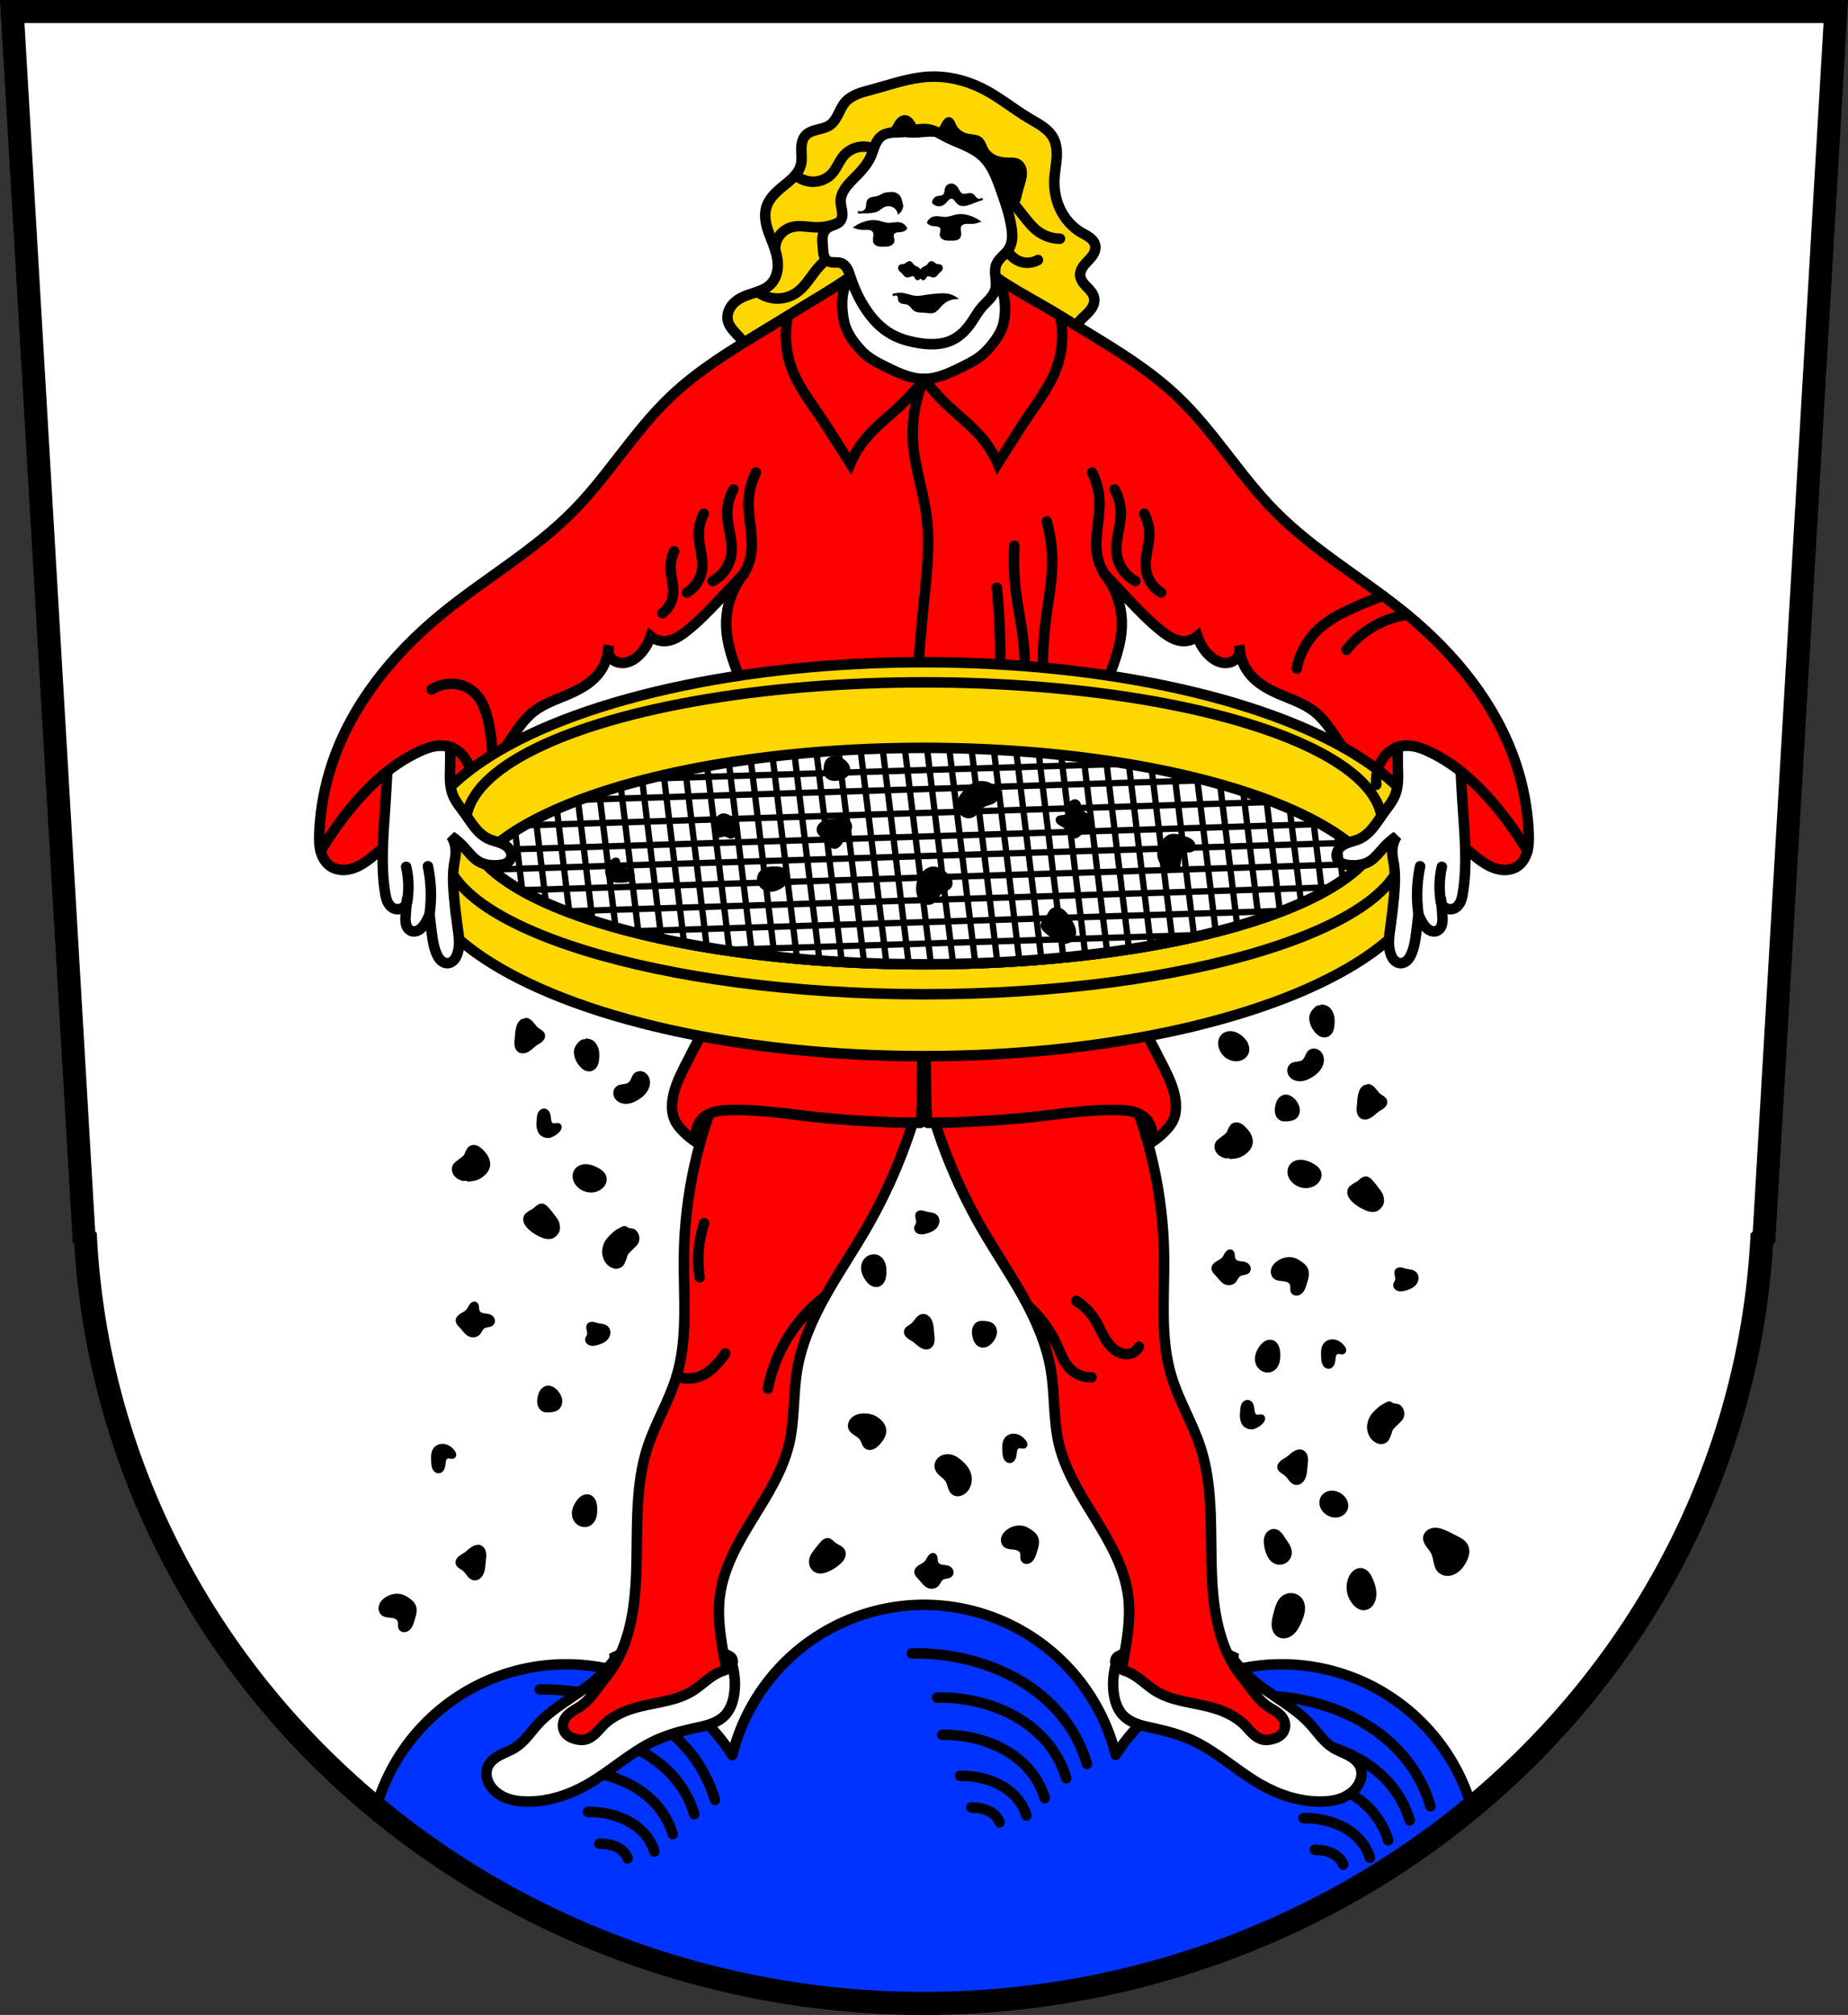 <svg xmlns="http://www.w3.org/2000/svg" width="881.27" height="960.57" viewBox="0 0 881.273 960.572"><rect x="0" y="0" width="881.273" height="960.572" fill="#333333" stroke="none"/><g transform="translate(10.644-25)"><g fill-rule="evenodd"><path d="m-4.813 30.502l34.22 584.19.727.66a400.585 384.387 0 0 0 399.859 364.721 400.585 384.387 0 0 0 399.545 -364.438l1.039-.943 34.22-584.19h-434.8-434.8" fill="#fff"/><path d="m346.18 204.99c-.308-2.764-.114-5.558-.199-8.338-.086-2.78-.479-5.631-1.849-8.05-1.096-1.937-2.751-3.483-4.263-5.116-1.512-1.633-2.944-3.466-3.42-5.64-.515-2.351.184-4.87 1.574-6.836 1.39-1.965 3.416-3.415 5.597-4.433 2.235-1.043 4.639-1.661 6.963-2.486 2.324-.825 4.63-1.897 6.354-3.661 2.025-2.07 3.08-4.959 3.294-7.847.213-2.888-.361-5.786-1.245-8.543-1.085-3.382-2.634-6.604-3.663-10-1.029-3.4-1.516-7.101-.434-10.484.767-2.399 2.282-4.501 4.04-6.309 1.754-1.808 3.754-3.355 5.696-4.96 1.433-1.185 2.845-2.411 4.04-3.836 1.194-1.426 2.169-3.067 2.62-4.871.576-2.305.27-4.724.235-7.1-.018-1.188.034-2.385.297-3.543.263-1.159.746-2.283 1.517-3.187.704-.825 1.628-1.443 2.613-1.898.985-.456 2.033-.756 3.085-1.022 2.104-.531 4.306-.957 6.083-2.202 1.78-1.246 2.941-3.184 3.921-5.123.98-1.94 1.85-3.97 3.25-5.633 1.551-1.842 3.673-3.129 5.901-4.04 2.227-.914 4.578-1.482 6.904-2.104 8.984-2.4 17.86-5.662 27.15-6.146 8.827-.46 17.714 1.661 25.61 5.634 7.959 4 14.873 9.796 22.537 14.341 2.116 1.255 4.294 2.418 6.287 3.86 1.994 1.442 3.818 3.192 4.981 5.36 1.559 2.906 1.816 6.342 1.59 9.631-.226 3.29-.901 6.539-1.077 9.832-.269 5.01.646 10.11 2.829 14.625 2.183 4.519 5.651 8.439 9.976 10.985 1.347.793 2.777 1.456 4.03 2.395.624.47 1.202 1.01 1.667 1.636.465.628.816 1.348.966 2.115.267 1.36-.112 2.784-.783 3.996-.672 1.212-1.62 2.244-2.574 3.249-.954 1-1.93 2-2.673 3.174-.743 1.17-1.244 2.541-1.141 3.923.08 1.071.519 2.092 1.11 2.989.591.897 1.333 1.684 2.08 2.456.747.772 1.506 1.539 2.14 2.406.634.867 1.144 1.847 1.328 2.905.198 1.142.006 2.33-.429 3.405-.435 1.074-1.103 2.041-1.862 2.917-1.518 1.752-3.401 3.162-4.88 4.947-1.618 1.953-2.699 4.292-3.584 6.668-.885 2.376-1.592 4.818-2.562 7.161-2.82 6.815-7.822 12.607-13.772 16.964-5.95 4.357-12.826 7.335-19.912 9.381-14.171 4.091-29.11 4.528-43.658 6.948-14.346 2.386-28.689 6.728-43.15 5.187-7.231-.771-14.411-3.087-20.21-7.474-5.799-4.387-10.1-10.974-10.908-18.201z" fill="#ffd700" stroke="#000" stroke-width="5"/><path d="m402.6 154.02l-7.761 2.826c-7.208 5.291-12.306 13.379-13.969 22.16-1.399 7.389-.421 15.1 2.02 22.22 2.438 7.114 6.291 13.673 10.659 19.794 6.356 8.907 14.05 17.15 23.761 22.2 4.853 2.525 10.171 4.214 15.623 4.666 5.452.452 11.04-.358 16.03-2.6 6.05-2.72 11.04-7.442 14.961-12.798 3.919-5.356 6.852-11.359 9.661-17.372 2.785-5.963 5.485-12.01 7.106-18.388 1.621-6.378 2.127-13.154.507-19.532-2.254-8.872-8.763-16.56-17.14-20.247-4.789.054-9.579.043-14.368-.035-15.727-.255-31.443-1.222-47.08-2.897" fill="#fff"/></g><g stroke="#000"><g stroke-linecap="round" stroke-width="5"><path d="M440.637 765.045A94.312 94.312 0 0 0 349.207 836.699 94.312 94.312 0 0 0 269.998 793.404 94.312 94.312 0 0 0 179.379 861.717 400.585 384.387 0 0 0 440.637 955.072 400.585 384.387 0 0 0 701.795 861.492 94.312 94.312 0 0 0 611.275 793.404 94.312 94.312 0 0 0 532.057 836.561 94.312 94.312 0 0 0 440.637 765.045z" transform="translate(-10.644 25)" fill="#03f" stroke-linejoin="round"/><g fill="none" fill-rule="evenodd"><path d="m424.17 813.2c8.963-.157 17.946.841 26.656 2.962 18.595 4.527 36.29 14.62 47.39 30.21 4.219 5.927 7.437 12.565 9.478 19.548"/><path d="m436.22 834.25c6.61-.112 13.234.615 19.662 2.159 13.678 3.284 26.741 10.6 34.954 22.02 3.103 4.315 5.477 9.153 6.991 14.248"/><path d="m438.67 852.03c5.245-.086 10.5.485 15.604 1.693 10.826 2.563 21.2 8.268 27.741 17.268 2.456 3.38 4.34 7.174 5.548 11.174"/><path d="m447.2 871.57c3.392-.05 6.79.307 10.1 1.061 6.956 1.585 13.681 5.104 17.95 10.819 1.577 2.111 2.796 4.488 3.59 7"/><path d="m452.59 886.69c1.441-.001 2.884.122 4.299.395 2.884.556 5.758 1.776 7.643 4.03.649.776 1.168 1.661 1.529 2.607"/><path d="m246.77 830.39c8.963-.157 17.946.841 26.656 2.962 18.595 4.527 36.29 14.62 47.39 30.21 4.219 5.927 7.437 12.565 9.478 19.548"/><path d="m258.82 851.44c6.61-.112 13.234.615 19.662 2.159 13.678 3.284 26.741 10.6 34.954 22.02 3.103 4.315 5.477 9.153 6.991 14.248"/><path d="m261.27 869.22c5.245-.086 10.5.485 15.604 1.693 10.826 2.563 21.2 8.268 27.741 17.268 2.456 3.38 4.34 7.174 5.548 11.174"/><path d="m269.8 888.77c3.392-.05 6.79.307 10.1 1.061 6.956 1.585 13.681 5.104 17.95 10.819 1.577 2.111 2.796 4.488 3.59 7"/><path d="m275.19 903.88c1.441-.001 2.884.122 4.299.395 2.884.556 5.758 1.776 7.643 4.03.649.776 1.168 1.661 1.529 2.607"/><path d="m587.97 833.35c8.963-.157 17.946.841 26.656 2.962 18.595 4.527 36.29 14.62 47.39 30.21 4.219 5.927 7.437 12.565 9.478 19.548"/><path d="m600.02 854.4c6.61-.112 13.234.615 19.662 2.159 13.678 3.284 26.741 10.6 34.954 22.02 3.103 4.315 5.477 9.153 6.991 14.248"/><path d="m602.47 872.18c5.245-.086 10.5.485 15.604 1.693 10.826 2.563 21.2 8.268 27.741 17.268 2.456 3.38 4.34 7.174 5.548 11.174"/><path d="m611 891.73c3.392-.05 6.79.307 10.1 1.061 6.956 1.585 13.681 5.104 17.95 10.819 1.577 2.111 2.796 4.488 3.59 7"/><path d="m616.39 906.84c1.441-.001 2.884.122 4.299.395 2.884.556 5.758 1.776 7.643 4.03.649.776 1.168 1.661 1.529 2.607"/></g></g><g fill-rule="evenodd"><path d="m-4.813 30.502l34.22 584.19.727.66a400.585 384.387 0 0 0 399.859 364.721 400.585 384.387 0 0 0 399.545 -364.438l1.039-.943 34.22-584.19h-434.8-434.8z" fill="none" stroke-width="11"/><g stroke-width="5"><path d="m334.99 537.7c-12.397 26.905-19.08 56.43-19.48 86.05-.26 19.235 2.036 38.951-3.527 57.37-3.517 11.642-10.03 22.18-13.804 33.744-4.6 14.1-4.962 29.19-5.111 44.02-.148 14.832-.152 29.875-4.092 44.18-2.72 9.872-7.503 19.483-15.338 26.08-3.724 3.134-8.03 5.498-11.977 8.34-3.952 2.842-7.668 6.322-9.497 10.833-.818 2.02-1.234 4.22-1.024 6.387.21 2.167 1.069 4.295 2.558 5.883 1.234 1.316 2.866 2.231 4.603 2.72 1.737.489 3.575.565 5.367.347 3.786-.459 7.307-2.191 10.518-4.249 3.21-2.059 6.189-4.465 9.422-6.488 6.546-4.096 13.99-6.53 21.474-8.436 4.609-1.174 9.275-2.165 13.766-3.731 4.491-1.566 8.845-3.746 12.309-7.01 1.615-1.52 3.041-3.297 3.835-5.368.695-1.815.879-3.792.791-5.733-.088-1.941-.441-3.859-.791-5.77-1.899-10.384-3.734-20.985-2.301-31.443 1.805-13.174 8.636-25.06 15.599-36.39 6.963-11.328 14.317-22.763 17.378-35.702 2.726-11.522 1.883-23.599 3.835-35.28 2.077-12.429 7.277-24.14 13.418-35.14 6.141-11 13.256-21.436 19.559-32.35 10.573-18.301 18.839-37.933 24.541-58.29l-92.03-14.571z" fill="#f00"/><path d="m283.53 814.66c-3.506 4.787-7.637 9.116-12.256 12.842-8.258 6.663-18.09 11.439-25.27 19.258-3.54 3.858-6.434 8.456-10.845 11.278-2.324 1.487-4.961 2.404-7.4 3.693-1.219.645-2.396 1.387-3.418 2.313-1.022.926-1.888 2.044-2.413 3.32-.576 1.4-.723 2.96-.506 4.458.217 1.498.79 2.933 1.591 4.218 1.769 2.839 4.617 4.904 7.732 6.124 3.115 1.219 6.492 1.641 9.836 1.684 10.03.129 19.903-3.086 28.63-8.02 11.253-6.368 20.82-15.563 32.534-21.04 5.854-2.736 12.12-4.481 18.436-5.856 2.738-.596 5.502-1.129 8.138-2.078 2.636-.949 5.168-2.347 7.04-4.429 2.027-2.248 3.176-5.169 3.806-8.131.642-3.02.783-6.141.532-9.221-.297-3.64-1.141-7.235-2.494-10.628.523.272.963.703 1.244 1.221.281.518.403 1.122.345 1.709-.064.649-.344 1.268-.744 1.783-.4.515-.917.932-1.476 1.269-1.118.673-2.393 1.028-3.604 1.517-5.05 2.04-8.814 6.331-13.442 9.202-7.391 4.586-16.444 5.284-24.888 7.374-6.427 1.591-12.823 4.166-17.514 8.838-1.372 1.366-2.579 2.893-3.996 4.213-1.417 1.319-3.099 2.447-5.01 2.782-1.292.227-2.625.078-3.904-.217-1.052-.243-2.088-.587-3.03-1.113-.943-.526-1.793-1.242-2.391-2.14-.566-.85-.897-1.851-.966-2.87-.069-1.019.121-2.052.533-2.986.735-1.669 2.129-2.963 3.627-4 1.498-1.041 3.13-1.878 4.615-2.937 4.085-2.913 6.807-7.303 9.868-11.278 1.447-1.879 2.997-3.695 4.178-5.752 1.182-2.056 1.988-4.411 1.786-6.774-.044-.513-.135-1.022-.271-1.518l1.356 1.898z" fill="#fff"/><g fill="none" stroke-linecap="round"><path d="m382.91 642.9c-7.113 5.404-13.216 12.134-17.902 19.74-4.603 7.472-7.836 15.785-9.49 24.403"/><path d="m311.98 681.11c3.589 1.386 7.697 1.375 11.278-.031 3.037-1.192 5.629-3.316 7.863-5.694 1.5-1.597 2.862-3.322 4.067-5.152"/><path d="m325.15 608.14c-.972 2.915-1.698 5.911-2.169 8.948-.862 5.559-.862 11.252 0 16.811"/></g><path d="m525 537.7c12.397 26.905 19.08 56.43 19.48 86.05.26 19.235-2.036 38.951 3.527 57.37 3.517 11.642 10.03 22.18 13.804 33.744 4.6 14.1 4.962 29.19 5.111 44.02.148 14.832.152 29.875 4.092 44.18 2.72 9.872 7.503 19.483 15.338 26.08 3.724 3.134 8.03 5.498 11.977 8.34 3.952 2.842 7.668 6.322 9.497 10.833.818 2.02 1.234 4.22 1.024 6.387-.21 2.167-1.069 4.295-2.558 5.883-1.234 1.316-2.866 2.231-4.603 2.72-1.737.489-3.575.565-5.367.347-3.786-.459-7.307-2.191-10.518-4.249-3.21-2.059-6.189-4.465-9.422-6.488-6.546-4.096-13.99-6.53-21.474-8.436-4.609-1.174-9.275-2.165-13.766-3.731-4.491-1.566-8.845-3.746-12.309-7.01-1.615-1.52-3.041-3.297-3.835-5.368-.695-1.815-.879-3.792-.791-5.733.088-1.941.441-3.859.791-5.77 1.899-10.384 3.734-20.985 2.301-31.443-1.805-13.174-8.636-25.06-15.599-36.39-6.963-11.328-14.317-22.763-17.378-35.702-2.726-11.522-1.883-23.599-3.835-35.28-2.077-12.429-7.277-24.14-13.418-35.14-6.141-11-13.256-21.436-19.559-32.35-10.573-18.301-18.839-37.933-24.541-58.29l92.03-14.571z" fill="#f00"/><path d="m576.46 814.66c3.506 4.787 7.637 9.116 12.256 12.842 8.258 6.663 18.09 11.439 25.27 19.258 3.54 3.858 6.434 8.456 10.845 11.278 2.324 1.487 4.961 2.404 7.4 3.693 1.219.645 2.396 1.387 3.418 2.313 1.022.926 1.888 2.044 2.413 3.32.576 1.4.723 2.96.506 4.458-.217 1.498-.79 2.933-1.591 4.218-1.769 2.839-4.617 4.904-7.732 6.124-3.115 1.219-6.492 1.641-9.836 1.684-10.03.129-19.903-3.086-28.63-8.02-11.253-6.368-20.82-15.563-32.534-21.04-5.854-2.736-12.12-4.481-18.436-5.856-2.738-.596-5.502-1.129-8.138-2.078-2.636-.949-5.168-2.347-7.04-4.429-2.027-2.248-3.176-5.169-3.806-8.131-.642-3.02-.783-6.141-.532-9.221.297-3.64 1.141-7.235 2.494-10.628-.523.272-.963.703-1.244 1.221-.281.518-.403 1.122-.345 1.709.064.649.344 1.268.744 1.783.4.515.917.932 1.476 1.269 1.118.673 2.393 1.028 3.604 1.517 5.05 2.04 8.814 6.331 13.442 9.202 7.391 4.586 16.444 5.284 24.888 7.374 6.427 1.591 12.823 4.166 17.514 8.838 1.372 1.366 2.579 2.893 3.996 4.213 1.417 1.319 3.099 2.447 5.01 2.782 1.292.227 2.625.078 3.904-.217 1.052-.243 2.088-.587 3.03-1.113.943-.526 1.793-1.242 2.391-2.14.566-.85.897-1.851.966-2.87.069-1.019-.121-2.052-.533-2.986-.735-1.669-2.129-2.963-3.627-4-1.498-1.041-3.13-1.878-4.615-2.937-4.085-2.913-6.807-7.303-9.868-11.278-1.447-1.879-2.997-3.695-4.178-5.752-1.182-2.056-1.988-4.411-1.786-6.774.044-.513.135-1.022.271-1.518l-1.356 1.898z" fill="#fff"/><g transform="translate(954.2-9.125)" fill="none" stroke-linecap="round"><path d="m-474.24 656.95c5.486 4.91 9.953 10.954 13.04 17.639 1.028 2.228 1.904 4.526 3.01 6.718 1.103 2.192 2.452 4.298 4.279 5.936 2.592 2.325 6.107 3.59 9.586 3.451"/><path d="m-451.62 654.27c3.548 2.233 6.586 5.271 8.82 8.819 1.685 2.677 2.906 5.618 4.463 8.371 1.557 2.753 3.532 5.39 6.274 6.967 1.732.996 3.791 1.532 5.752 1.15 1.947-.379 3.692-1.688 4.601-3.451"/></g><path d="m333.29 500.88c-6.01 10.593-11.767 21.335-17.254 32.21-2.879 5.707-5.739 11.642-6.137 18.02-.162 2.604.107 5.278 1.15 7.67.957 2.192 2.524 4.064 4.219 5.752 2.198 2.188 4.647 4.122 7.285 5.752-1.069-1.953-1.473-4.263-1.129-6.463.344-2.2 1.433-4.275 3.047-5.809 1.635-1.553 3.755-2.527 5.943-3.074 2.188-.547 4.456-.691 6.711-.76 12.957-.398 25.849 1.599 38.729 3.068 16.725 1.908 35.55 2.931 52.38 3.066 1.316-1.483.561-49.03 1.758-50.607 1.197 1.58.44 49.12 1.756 50.607 16.833-.136 35.66-1.159 52.38-3.066 12.88-1.469 25.771-3.466 38.729-3.068 2.254.069 4.523.212 6.711.76 2.188.547 4.308 1.521 5.943 3.074 1.614 1.533 2.703 3.609 3.047 5.809.344 2.2-.059 4.51-1.129 6.463 2.638-1.63 5.088-3.564 7.285-5.752 1.695-1.688 3.26-3.56 4.217-5.752 1.044-2.392 1.313-5.066 1.15-7.67-.398-6.38-3.256-12.314-6.135-18.02-5.487-10.876-11.241-21.618-17.256-32.21l-96.7 8.621z" fill="#f00" stroke-linejoin="round" stroke-linecap="round"/></g><path d="m428.26 602.51c-.205.017-.406.053-.602.117-.391.127-.752.364-.99.699-.238.335-.342.751-.355 1.162-.013.411.059.821.148 1.223.09.401.196.8.254 1.207.057.407.064.828-.047 1.225-.097.347-.279.664-.455.979-.176.315-.348.639-.42.992-.121.591.06 1.224.428 1.703.368.479.908.808 1.486.979.579.171 1.195.19 1.795.121.6-.069 1.185-.222 1.764-.395 1.42-.422 2.846-.974 3.941-1.971.859-.782 1.488-1.848 1.617-3 .065-.577.004-1.169-.195-1.715-.199-.546-.537-1.043-.984-1.414-.593-.492-1.349-.745-2.104-.902-.755-.157-1.526-.228-2.275-.41-.798-.194-1.571-.513-2.389-.592-.204-.02-.412-.023-.617-.006zm-22.51 20.934c-.673.04-1.34.211-1.951.498-1.629.766-2.815 2.361-3.184 4.123-.246 1.175-.149 2.409.184 3.563.332 1.154.894 2.231 1.568 3.225.668.985 1.467 1.909 2.486 2.523.51.307 1.072.534 1.658.637.586.103 1.197.079 1.766-.096.61-.187 1.163-.546 1.609-1 .446-.456.789-1.01 1.037-1.596.497-1.176.613-2.474.639-3.75.027-1.335-.043-2.689-.428-3.967-.385-1.278-1.111-2.484-2.199-3.258-.733-.521-1.614-.831-2.512-.896-.224-.016-.449-.017-.674-.004zm23.922 28.438c-.199-.004-.399.001-.596.047-.544.101-1.051.358-1.492.691-.442.333-.822.741-1.172 1.17-.7.857-1.3 1.812-2.152 2.518-.59.488-1.282.84-1.902 1.289-.31.224-.603.475-.848.77-.244.295-.438.635-.533 1.01-.138.54-.058 1.124.166 1.635.224.511.584.953.998 1.326.828.747 1.857 1.223 2.775 1.855 1.214.837 2.229 1.946 3.475 2.734.623.394 1.307.707 2.033.832.727.125 1.5.054 2.156-.281.573-.293 1.037-.776 1.357-1.334.32-.558.5-1.19.582-1.828.164-1.276-.057-2.564-.189-3.844-.112-1.084-.16-2.176-.322-3.254-.163-1.078-.445-2.152-.99-3.096-.401-.694-.948-1.313-1.635-1.727-.515-.31-1.113-.497-1.711-.51zm27.627 3.303c-.443.024-.88.094-1.295.248-.616.228-1.157.635-1.574 1.143-.417.507-.71 1.112-.887 1.744-.353 1.265-.24 2.618.053 3.898.226.987.562 1.964 1.133 2.801.571.836 1.395 1.526 2.371 1.797.966.268 2.02.106 2.926-.322.906-.428 1.676-1.106 2.328-1.867 1.013-1.182 1.782-2.626 1.914-4.178.066-.776-.031-1.57-.314-2.295-.284-.725-.758-1.379-1.381-1.846-.554-.415-1.211-.674-1.885-.832-.673-.158-1.364-.217-2.055-.262-.442-.029-.891-.053-1.334-.029zm-56.06 44.13c-.85.013-1.697.109-2.518.33-1.094.295-2.138.819-2.959 1.6-.687.653-1.211 1.488-1.438 2.408-.227.92-.146 1.926.287 2.77.532 1.037 1.525 1.749 2.502 2.385.977.636 2.01 1.263 2.676 2.217.448.638.709 1.383 1.016 2.1.306.717.68 1.435 1.285 1.926.506.41 1.149.635 1.799.676.65.041 1.305-.095 1.904-.348 1.199-.506 2.155-1.453 3.01-2.438.77-.891 1.487-1.841 1.994-2.904.507-1.063.799-2.249.691-3.422-.091-.999-.471-1.959-1.02-2.799-.549-.84-1.264-1.562-2.049-2.186-.923-.733-1.954-1.341-3.068-1.727-1.046-.362-2.152-.526-3.258-.574-.283-.012-.568-.018-.852-.014zm71.17 9.641c-.434.025-.864.103-1.277.238-.828.27-1.586.768-2.133 1.445-.67.828-1 1.888-1.131 2.945-.128 1.057-.066 2.127-.019 3.191.052 1.185.092 2.411.613 3.477.26.533.643 1.016 1.141 1.338.498.322 1.115.474 1.697.361.475-.092.909-.356 1.244-.705.335-.349.575-.782.742-1.236.334-.909.375-1.892.506-2.852.057-.415.132-.834.307-1.215.175-.381.461-.725.844-.895.254-.113.539-.143.816-.133.278.001.552.061.826.105.274.044.551.083.828.07.277-.013.557-.081.789-.234.241-.159.419-.407.514-.68.095-.273.108-.57.063-.855-.091-.571-.411-1.078-.768-1.533-1.073-1.371-2.585-2.45-4.299-2.756-.428-.077-.868-.104-1.303-.078zm-31.16 9.758c-1.394-.002-2.804.439-3.883 1.322-.798.652-1.406 1.541-1.691 2.531-.285.99-.239 2.077.158 3.03.484 1.157 1.439 2.045 2.393 2.859.954.815 1.955 1.62 2.592 2.701.52.883.764 1.896 1.066 2.875.303.979.692 1.971 1.426 2.686.482.47 1.097.797 1.75.959.653.162 1.345.162 2 .023 1.317-.277 2.478-1.098 3.34-2.133 1.11-1.333 1.758-3.033 1.875-4.764.117-1.731-.291-3.484-1.107-5.01-.923-1.729-2.335-3.148-3.834-4.41-.666-.561-1.356-1.099-2.109-1.535-1.207-.698-2.584-1.127-3.979-1.129zm34.01 34.01c-.333.007-.666.034-.996.08-1.32.183-2.591.664-3.73 1.355-1.396.847-2.637 2.073-3.135 3.629-.249.778-.304 1.624-.104 2.416.2.792.662 1.525 1.32 2.01.58.425 1.287.646 1.996.768.709.121 1.43.151 2.145.232.715.082 1.433.218 2.076.541.643.323 1.208.849 1.453 1.525.198.548.175 1.149.16 1.732-.015.583-.014 1.186.223 1.719.174.392.471.725.832.955.361.23.785.36 1.213.387.855.054 1.705-.3 2.357-.855.653-.555 1.123-1.299 1.473-2.082.349-.783.586-1.61.836-2.43.334-1.097.696-2.19.867-3.324.171-1.134.14-2.325-.293-3.387-.303-.744-.795-1.401-1.367-1.965-.572-.564-1.225-1.04-1.893-1.486-.787-.525-1.604-1.015-2.492-1.342-.938-.345-1.941-.498-2.941-.477zm-91.38 6.01c-.568.034-1.128.252-1.609.564-.641.417-1.163.993-1.658 1.576-.795.936-1.543 1.909-2.301 2.875-.89 1.135-1.808 2.287-2.301 3.643-.467 1.284-.518 2.733-.053 4.02.466 1.284 1.467 2.384 2.738 2.885.89.351 1.877.405 2.824.268.947-.138 1.857-.459 2.734-.842 1.876-.818 3.629-1.921 5.178-3.26.949-.82 1.838-1.753 2.348-2.898.255-.573.409-1.194.414-1.82.005-.627-.144-1.26-.461-1.801-.445-.758-1.187-1.293-1.949-1.73-.762-.437-1.571-.802-2.27-1.336-.5-.382-.934-.843-1.416-1.246-.483-.403-1.031-.755-1.65-.863-.188-.033-.379-.043-.568-.031zm50.46 7.107c-.253-.009-.507.041-.742.135-.47.187-.859.541-1.166.943-.613.805-.933 1.812-1.59 2.582-.776.911-1.929 1.389-2.947 2.02-.509.314-.996.677-1.375 1.141-.379.463-.645 1.036-.662 1.635-.02.693.293 1.36.707 1.916.414.556.931 1.026 1.402 1.535.587.635 1.101 1.331 1.672 1.98.571.649 1.207 1.257 1.971 1.662.801.425 1.735.608 2.633.482.898-.126 1.754-.566 2.352-1.248.394-.45.67-.99.973-1.506.302-.516.647-1.028 1.137-1.371.62-.434 1.4-.553 2.145-.689.373-.068.745-.143 1.102-.271.356-.128.699-.311.973-.572.312-.298.526-.693.621-1.113.095-.42.07-.864-.059-1.275-.257-.823-.923-1.486-1.713-1.83-.899-.391-1.912-.392-2.881-.543-.485-.075-.968-.189-1.408-.406-.44-.217-.836-.541-1.08-.967-.181-.316-.273-.678-.324-1.039-.051-.361-.065-.727-.102-1.09-.036-.363-.096-.726-.236-1.063-.14-.337-.367-.647-.68-.836-.217-.131-.468-.2-.721-.209z"/><path d="m630.28 479.37c-.053 0-.103.033-.143.072-.412.53-1.39.129-1.951.498-1.451.954-2.665 2.466-3.184 4.123-.355 1.135-.113 2.411.184 3.563.298 1.157.878 2.249 1.568 3.225.682.964 1.498 1.877 2.486 2.523.495.324 1.073.545 1.658.637.582.092 1.204.082 1.766-.096.603-.19 1.158-.559 1.609-1 .453-.444.806-1 1.037-1.596.462-1.181.6-2.483.639-3.75.041-1.329.029-2.718-.428-3.967-.45-1.231-1.164-2.455-2.199-3.258-.702-.545-1.636-.742-2.512-.896-.166-.029-.371-.106-.531-.076zm-379.45 6.332c-.048.006-.09.023-.127.057-.356.477-1.204.198-1.711.51-.675.415-1.231 1.044-1.635 1.727-.551.933-.771 2.035-.99 3.096-.221 1.067-.242 2.167-.322 3.254-.095 1.279-.355 2.572-.189 3.844.083.634.247 1.283.582 1.828.332.54.787 1.056 1.357 1.334.652.317 1.437.375 2.156.281.726-.095 1.4-.463 2.033-.832 1.273-.742 2.282-1.868 3.475-2.734.9-.654 1.967-1.091 2.775-1.855.402-.38.796-.811.998-1.326.2-.51.271-1.097.166-1.635-.073-.372-.3-.706-.533-1.01-.234-.301-.548-.534-.848-.77-.602-.473-1.331-.779-1.902-1.289-.823-.736-1.402-1.707-2.152-2.518-.375-.405-.719-.854-1.172-1.17-.45-.314-.962-.552-1.492-.691-.145-.038-.326-.121-.469-.104zm335.53 6.361c-.43.023-.857.09-1.271.207-.828.234-1.605.668-2.213 1.277-.854.857-1.347 2.041-1.461 3.246-.114 1.205.136 2.429.613 3.541.613 1.427 1.607 2.692 2.869 3.598 1.262.905 2.79 1.443 4.342 1.492 1.103.035 2.221-.178 3.203-.68.982-.502 1.822-1.3 2.311-2.289.672-1.36.641-3 .113-4.424-.528-1.422-1.514-2.641-2.658-3.637-1.299-1.13-2.857-2.02-4.561-2.27-.426-.063-.857-.085-1.287-.063zm-306.75 3.498c-.053 0-.101.033-.141.072-.412.53-1.39.129-1.951.498-1.451.954-2.665 2.466-3.184 4.123-.355 1.135-.113 2.411.184 3.563.298 1.157.878 2.249 1.568 3.225.682.964 1.498 1.877 2.486 2.523.495.324 1.073.545 1.658.637.582.092 1.204.082 1.766-.096.603-.19 1.158-.559 1.609-1 .453-.444.806-1 1.037-1.596.462-1.181.6-2.483.639-3.75.041-1.329.029-2.718-.428-3.967-.45-1.231-1.164-2.455-2.199-3.258-.702-.545-1.636-.742-2.512-.896-.166-.029-.373-.106-.533-.076zm346.73 4.797c-.274.017-.545.065-.809.145-.526.159-1.017.444-1.406.832-.609.607-.949 1.426-1.297 2.213-.348.787-.74 1.591-1.414 2.125-.374.296-.817.494-1.275.627-.458.133-.932.204-1.404.268-.945.127-1.928.235-2.742.732-.614.375-1.095.962-1.365 1.629-.271.667-.333 1.413-.203 2.121.13.708.451 1.377.902 1.938.452.561 1.031 1.014 1.674 1.338 1.286.648 2.796.77 4.215.521 1.418-.249 2.755-.849 3.996-1.58 2.01-1.185 3.855-2.784 4.881-4.881.483-.987.774-2.078.766-3.178-.009-1.099-.328-2.206-.977-3.094-.648-.888-1.633-1.542-2.719-1.715-.271-.043-.548-.058-.822-.041zm-321.38 10.77c-.274.017-.545.065-.809.145-.526.159-1.017.442-1.406.83-.609.607-.949 1.426-1.297 2.213-.348.787-.74 1.593-1.414 2.127-.374.296-.817.492-1.275.625-.458.133-.932.204-1.404.268-.945.127-1.928.237-2.742.734-.614.375-1.095.96-1.365 1.627-.271.667-.335 1.413-.205 2.121.13.708.453 1.377.904 1.938.452.561 1.031 1.014 1.674 1.338 1.286.648 2.796.77 4.215.521 1.418-.249 2.755-.849 3.996-1.58 2.01-1.185 3.855-2.784 4.881-4.881.483-.987.774-2.078.766-3.178-.009-1.099-.328-2.206-.977-3.094-.648-.888-1.633-1.542-2.719-1.715-.271-.043-.548-.056-.822-.039zm347.5 6.105c-.048.006-.092.023-.129.057-.356.477-1.204.198-1.711.51-.675.415-1.231 1.044-1.635 1.727-.551.933-.771 2.035-.99 3.096-.221 1.067-.242 2.167-.322 3.254-.095 1.279-.355 2.572-.189 3.844.083.634.247 1.283.582 1.828.332.54.787 1.056 1.357 1.334.652.317 1.437.375 2.156.281.726-.094 1.401-.463 2.033-.832 1.273-.742 2.282-1.868 3.475-2.734.9-.654 1.967-1.091 2.775-1.855.402-.38.796-.811.998-1.326.2-.51.271-1.097.166-1.635-.073-.372-.3-.706-.533-1.01-.234-.301-.548-.534-.848-.77-.602-.473-1.331-.779-1.902-1.289-.823-.736-1.402-1.707-2.152-2.518-.375-.405-.719-.854-1.172-1.17-.45-.314-.962-.552-1.492-.691-.145-.038-.324-.121-.467-.104zm-39.539 5.107c-.249.016-.495.056-.736.123-.976.271-1.801.96-2.371 1.797-.571.836-.907 1.814-1.133 2.801-.293 1.28-.405 2.633-.053 3.898.176.633.47 1.237.887 1.744.417.507.958.915 1.574 1.143.415.154.852.225 1.295.248.443.024.892 0 1.334-.029.69-.045 1.381-.104 2.055-.262.673-.158 1.331-.417 1.885-.832.623-.467 1.097-1.121 1.381-1.846.284-.725.381-1.519.314-2.295-.132-1.552-.901-2.995-1.914-4.178-.652-.761-1.422-1.439-2.328-1.867-.68-.321-1.443-.493-2.189-.445zm-353.51 6.635c-.441.02-.889.161-1.262.383-.503.3-.891.808-1.141 1.338-.502 1.065-.514 2.304-.613 3.477-.089 1.06-.178 2.146.02 3.191.195 1.033.477 2.122 1.131 2.945.534.673 1.339 1.119 2.133 1.445.401.165.846.198 1.277.238.435-.013.889.057 1.303-.078 1.618-.527 3.161-1.49 4.299-2.756.382-.425.656-.973.768-1.533.056-.28.038-.588-.063-.855-.1-.266-.28-.518-.514-.68-.225-.156-.516-.206-.789-.234-.276-.028-.553.041-.828.07-.276.029-.549.11-.826.105-.276-.005-.573-.004-.816-.133-.362-.192-.647-.535-.844-.895-.201-.366-.219-.806-.307-1.215-.203-.944-.167-1.947-.506-2.852-.168-.45-.398-.901-.742-1.236-.341-.333-.773-.632-1.244-.705-.143-.022-.288-.028-.436-.021zm330.42 6.582c-.163-.009-.326-.007-.486.008-.638.057-1.297.278-1.799.676-.605.48-.902 1.256-1.285 1.926-.386.675-.536 1.488-1.016 2.1-.714.912-1.81 1.447-2.676 2.217-.861.765-1.994 1.351-2.502 2.385-.409.833-.487 1.863-.287 2.77.202.913.763 1.761 1.438 2.408.81.776 1.892 1.254 2.959 1.6.805.261 1.959-.306 2.518.33.202.199.569.013.852-.014 1.098-.105 2.22-.203 3.258-.574 1.105-.395 2.145-1 3.068-1.727.786-.616 1.526-1.335 2.049-2.186.52-.846.945-1.809 1.02-2.799.087-1.16-.238-2.35-.691-3.422-.458-1.081-1.197-2.042-1.994-2.904-.875-.948-1.834-1.899-3.01-2.438-.44-.202-.929-.329-1.418-.355zm-363.68 10.768c-.163-.009-.326-.007-.486.008-.638.057-1.297.278-1.799.676-.605.48-.902 1.256-1.285 1.926-.386.675-.536 1.488-1.016 2.1-.714.912-1.81 1.447-2.676 2.217-.861.765-1.994 1.351-2.502 2.385-.409.833-.487 1.863-.287 2.77.202.913.763 1.761 1.438 2.408.81.776 1.892 1.254 2.959 1.6.805.261 1.959-.306 2.518.33.202.199.569.013.852-.014 1.098-.105 2.22-.203 3.258-.574 1.105-.395 2.145-1 3.068-1.727.786-.616 1.526-1.335 2.049-2.186.52-.846.945-1.809 1.02-2.799.087-1.16-.238-2.35-.691-3.422-.458-1.081-1.197-2.042-1.994-2.904-.875-.948-1.834-1.899-3.01-2.438-.44-.202-.929-.329-1.418-.355zm394.26 7.06c-.939-.021-1.887.129-2.754.488-.867.36-1.652.933-2.213 1.686-.497.666-.811 1.461-.932 2.283-.12.822-.048 1.67.186 2.467.467 1.594 1.567 2.959 2.916 3.928 1.325.951 2.908 1.55 4.535 1.662 1.627.112 3.292-.269 4.684-1.119 1-.614 1.87-1.479 2.389-2.535.519-1.056.672-2.308.322-3.432-.273-.877-.837-1.642-1.516-2.262-.678-.619-1.471-1.101-2.281-1.533-1.657-.884-3.459-1.591-5.336-1.633zm-340.9 2.092c-.939-.021-1.885.127-2.752.486-.867.36-1.652.935-2.213 1.688-.497.666-.813 1.461-.934 2.283-.12.822-.046 1.668.188 2.465.467 1.594 1.565 2.961 2.914 3.93 1.325.951 2.908 1.548 4.535 1.66 1.627.112 3.292-.269 4.684-1.119 1-.614 1.87-1.477 2.389-2.533.519-1.056.672-2.308.322-3.432-.273-.877-.835-1.644-1.514-2.264-.678-.619-1.471-1.099-2.281-1.531-1.657-.884-3.461-1.591-5.338-1.633zm371.98 5.83c-.068.005-.136.021-.203.045-.162.098-.385-.019-.568.031-.599.165-1.139.512-1.65.863-.518.356-.907.877-1.416 1.246-.711.515-1.56.819-2.27 1.336-.703.511-1.497.989-1.949 1.73-.323.529-.453 1.181-.461 1.801-.008.622.142 1.261.414 1.82.543 1.118 1.418 2.073 2.348 2.898 1.525 1.354 3.324 2.409 5.178 3.26.867.398 1.786.745 2.734.842.941.096 1.974.146 2.824-.268 1.192-.58 2.255-1.65 2.738-2.885.488-1.247.328-2.734-.053-4.02-.408-1.377-1.467-2.473-2.301-3.643-.712-1-1.471-1.971-2.301-2.875-.516-.562-1.01-1.178-1.658-1.576-.424-.259-.929-.646-1.406-.609zm-392.96 12.938c-.068.005-.136.019-.203.043v.002c-.162.098-.385-.021-.568.029-.599.165-1.139.512-1.65.863-.518.356-.907.877-1.416 1.246-.711.515-1.56.819-2.27 1.336-.703.511-1.497.989-1.949 1.73-.323.529-.453 1.181-.461 1.801-.008.622.142 1.261.414 1.82.543 1.118 1.418 2.073 2.348 2.898 1.525 1.354 3.324 2.409 5.178 3.26.867.398 1.786.745 2.734.842.941.096 1.974.146 2.824-.268 1.192-.58 2.255-1.65 2.738-2.885.488-1.247.328-2.734-.053-4.02-.408-1.377-1.467-2.473-2.301-3.643-.712-1-1.471-1.971-2.301-2.875-.516-.562-1.01-1.178-1.658-1.576-.424-.259-.929-.644-1.406-.607zm39.24 10.74c-.983.059-2.139.936-3.068 1.389-.782.38-1.468.947-2.109 1.535-1.436 1.317-2.958 2.67-3.834 4.41-.77 1.529-1.242 3.307-1.107 5.01.134 1.701.79 3.446 1.875 4.764.84 1.02 2.07 1.77 3.34 2.133.642.184 1.358.146 2-.023.643-.169 1.283-.486 1.75-.959.712-.721 1.01-1.761 1.426-2.686.418-.933.523-2.01 1.066-2.875.663-1.057 1.759-1.772 2.592-2.701.829-.925 1.938-1.703 2.393-2.859.37-.94.426-2.053.158-3.03-.269-.978-.887-1.913-1.691-2.531-1.084-.833-3.087-.211-3.883-1.322-.275-.208-.582-.28-.91-.26zm288.94 11.131c-.253-.009-.507.041-.742.135-.47.187-.859.541-1.166.943-.613.805-.933 1.812-1.59 2.582-.776.911-1.929 1.389-2.947 2.02-.509.314-.996.677-1.375 1.141-.379.463-.645 1.036-.662 1.635-.02.693.293 1.36.707 1.916.414.556.931 1.026 1.402 1.535.587.635 1.101 1.331 1.672 1.98.571.649 1.207 1.257 1.971 1.662.801.425 1.735.608 2.633.482.898-.126 1.754-.566 2.352-1.248.394-.45.67-.99.973-1.506.302-.516.647-1.028 1.137-1.371.62-.434 1.4-.553 2.145-.689.373-.068.745-.143 1.102-.271.356-.128.699-.311.973-.572.312-.298.526-.693.621-1.113.095-.42.07-.864-.059-1.275-.257-.823-.923-1.486-1.713-1.83-.899-.391-1.912-.392-2.881-.543-.485-.075-.968-.189-1.408-.406-.44-.217-.836-.541-1.08-.967-.181-.316-.273-.678-.324-1.039-.051-.361-.065-.727-.102-1.09-.036-.363-.096-.726-.236-1.063-.14-.337-.367-.647-.68-.836-.217-.131-.468-.2-.721-.209zm27.902 3.697c-.333.007-.666.034-.996.08-1.32.183-2.591.664-3.73 1.355-1.396.847-2.637 2.073-3.135 3.629-.249.778-.304 1.624-.104 2.416.2.792.662 1.525 1.32 2.01.58.425 1.287.646 1.996.768.709.121 1.43.151 2.145.232.715.082 1.433.218 2.076.541.643.323 1.208.849 1.453 1.525.198.548.175 1.149.16 1.732-.015.583-.014 1.186.223 1.719.174.392.471.725.832.955.361.23.785.36 1.213.387.855.054 1.705-.3 2.357-.855.653-.555 1.123-1.299 1.473-2.082.349-.783.586-1.61.836-2.43.334-1.097.696-2.19.867-3.324.171-1.134.14-2.325-.293-3.387-.303-.744-.795-1.401-1.367-1.965-.572-.564-1.225-1.04-1.893-1.486-.787-.525-1.604-1.015-2.492-1.342-.938-.345-1.941-.498-2.941-.477zm52.777 4.881c-.205.017-.406.053-.602.117-.391.127-.752.364-.99.699-.238.335-.342.751-.355 1.162-.013.411.059.821.148 1.223.09.401.196.8.254 1.207.057.407.064.828-.047 1.225-.097.347-.279.664-.455.979-.176.315-.348.639-.42.992-.121.591.06 1.224.428 1.703.368.479.908.808 1.486.979.579.171 1.195.19 1.795.121.6-.069 1.185-.222 1.764-.395 1.42-.422 2.846-.974 3.941-1.971.859-.782 1.488-1.848 1.617-3 .065-.577.004-1.169-.195-1.715-.199-.546-.537-1.043-.984-1.414-.593-.492-1.349-.745-2.104-.902-.755-.157-1.526-.228-2.275-.41-.798-.194-1.571-.513-2.389-.592-.204-.02-.412-.022-.617-.006zm-441.1 16.289c-.253-.009-.507.041-.742.135-.47.187-.859.541-1.166.943-.613.805-.933 1.812-1.59 2.582-.776.911-1.929 1.389-2.947 2.02-.509.314-.996.677-1.375 1.141-.379.463-.645 1.036-.662 1.635-.02.693.293 1.36.707 1.916.414.556.931 1.026 1.402 1.535.587.635 1.101 1.331 1.672 1.98.571.649 1.207 1.257 1.971 1.662.801.425 1.735.608 2.633.482.898-.126 1.754-.566 2.352-1.248.394-.45.67-.99.973-1.506.302-.516.647-1.028 1.137-1.371.62-.434 1.4-.553 2.145-.689.372-.068.745-.143 1.102-.271.356-.128.699-.311.973-.572.312-.298.526-.693.621-1.113.095-.42.07-.864-.059-1.275-.257-.823-.923-1.486-1.713-1.83-.899-.391-1.912-.392-2.881-.543-.485-.075-.968-.189-1.408-.406-.44-.217-.836-.541-1.08-.967-.181-.316-.273-.678-.324-1.039-.052-.361-.065-.727-.102-1.09-.036-.363-.096-.726-.236-1.063-.14-.337-.368-.647-.68-.836-.217-.131-.468-.2-.721-.209zm55.734 9.662c-.205.017-.406.053-.602.117-.391.127-.752.364-.99.699-.238.335-.342.751-.355 1.162-.013.411.059.821.148 1.223.09.401.196.8.254 1.207.057.407.064.828-.047 1.225-.097.347-.279.664-.455.979-.176.315-.348.639-.42.992-.121.591.06 1.224.428 1.703.368.479.908.808 1.486.979.579.171 1.195.19 1.795.121.6-.069 1.185-.222 1.764-.395 1.42-.422 2.846-.974 3.941-1.971.859-.782 1.488-1.848 1.617-3 .065-.577.004-1.169-.195-1.715-.199-.546-.537-1.043-.984-1.414-.593-.492-1.349-.745-2.104-.902-.755-.157-1.526-.228-2.275-.41-.798-.194-1.571-.513-2.389-.592-.204-.02-.412-.022-.617-.006zm353.06 8.367c-.434.026-.864.103-1.277.238-.828.27-1.586.768-2.133 1.445-.67.828-1 1.888-1.131 2.945-.128 1.058-.066 2.127-.02 3.191.052 1.185.092 2.411.613 3.477.26.533.643 1.016 1.141 1.338.498.322 1.115.474 1.697.361.475-.092.909-.356 1.244-.705.335-.349.575-.782.742-1.236.334-.909.375-1.892.506-2.852.057-.415.132-.834.307-1.215.175-.381.461-.725.844-.895.254-.113.539-.143.816-.133.278 0 .552.061.826.105.274.044.551.083.828.07.277-.013.557-.081.789-.234.241-.159.419-.407.514-.68.095-.273.108-.57.063-.855-.091-.571-.411-1.078-.768-1.533-1.073-1.371-2.585-2.45-4.299-2.756-.428-.077-.868-.104-1.303-.078zm-29.22.168c-.297-.015-.596.005-.889.057-.586.103-1.148.329-1.658.637-1.019.615-1.818 1.538-2.486 2.523-.674.994-1.236 2.071-1.568 3.225-.332 1.154-.43 2.387-.184 3.563.369 1.762 1.555 3.357 3.184 4.123.611.287 1.278.458 1.951.498.224.013.449.012.674-.004.898-.065 1.778-.375 2.512-.896 1.088-.773 1.814-1.98 2.199-3.258.385-1.278.454-2.632.428-3.967-.025-1.276-.142-2.574-.639-3.75-.248-.588-.591-1.14-1.037-1.596-.446-.456-.999-.815-1.609-1-.284-.087-.58-.137-.877-.152zm-344.69 21.904c-.249.016-.497.056-.738.123-.976.271-1.801.96-2.371 1.797-.571.836-.907 1.814-1.133 2.801-.293 1.28-.405 2.633-.053 3.898.176.633.47 1.237.887 1.744.417.507.958.915 1.574 1.143.415.154.852.225 1.295.248.443.024.892 0 1.334-.029.69-.045 1.381-.104 2.055-.262.673-.158 1.331-.417 1.885-.832.623-.467 1.097-1.121 1.381-1.846.284-.725.381-1.519.314-2.295-.132-1.552-.901-2.995-1.914-4.178-.652-.761-1.422-1.439-2.328-1.867-.68-.321-1.441-.493-2.188-.445zm333.71 6.789c-.441.02-.889.163-1.262.385-.503.3-.891.808-1.141 1.338-.502 1.065-.514 2.304-.613 3.477-.089 1.06-.178 2.146.02 3.191.195 1.033.477 2.122 1.131 2.945.534.673 1.339 1.119 2.133 1.445.401.165.846.198 1.277.238.435-.013.889.057 1.303-.078 1.618-.527 3.161-1.49 4.299-2.756.382-.425.656-.973.768-1.533.056-.28.038-.588-.063-.855-.1-.266-.28-.518-.514-.68-.225-.156-.516-.206-.789-.234-.276-.028-.553.041-.828.07-.276.029-.549.11-.826.105-.276-.005-.573-.004-.816-.133-.362-.192-.647-.535-.844-.895-.201-.366-.219-.807-.307-1.215-.203-.944-.167-1.947-.506-2.852-.168-.45-.398-.901-.742-1.236-.341-.333-.773-.632-1.244-.705-.143-.022-.288-.03-.436-.023zm67.65.701c-.983.059-2.139.936-3.068 1.389-.782.38-1.468.947-2.109 1.535-1.436 1.317-2.958 2.67-3.834 4.41-.77 1.529-1.242 3.307-1.107 5.01.134 1.701.79 3.446 1.875 4.764.84 1.02 2.07 1.77 3.34 2.133.642.184 1.358.146 2-.023.643-.169 1.283-.486 1.75-.959.712-.721 1.01-1.761 1.426-2.686.418-.933.523-2.01 1.066-2.875.663-1.057 1.759-1.772 2.592-2.701.829-.925 1.938-1.703 2.393-2.859.37-.94.426-2.053.158-3.03-.269-.978-.887-1.913-1.691-2.531-1.084-.833-3.087-.211-3.883-1.322-.275-.208-.582-.28-.91-.26zm-451.86 20.25c-.434.026-.864.103-1.277.238-.828.27-1.586.768-2.133 1.445-.67.828-1 1.888-1.131 2.945-.128 1.058-.066 2.127-.02 3.191.052 1.185.092 2.411.613 3.477.26.533.643 1.016 1.141 1.338.498.322 1.115.474 1.697.361.475-.092.909-.356 1.244-.705.335-.349.575-.782.742-1.236.334-.909.375-1.892.506-2.852.057-.415.132-.834.307-1.215.175-.381.461-.725.844-.895.254-.113.539-.143.816-.133.278 0 .552.061.826.105.274.044.551.083.828.07.277-.013.557-.081.789-.234.241-.159.419-.407.514-.68.095-.273.108-.57.063-.855-.091-.571-.411-1.078-.768-1.533-1.073-1.371-2.585-2.45-4.299-2.756-.428-.077-.868-.104-1.303-.078zm409 2.66c-.185.006-.369.023-.551.055-.727.125-1.41.438-2.033.832-1.246.788-2.261 1.897-3.475 2.734-.918.633-1.948 1.108-2.775 1.855-.414.374-.774.816-.998 1.326-.224.511-.304 1.095-.166 1.635.095.371.289.711.533 1.01.244.295.537.545.848.77.621.449 1.312.801 1.902 1.289.852.705 1.452 1.661 2.152 2.518.35.428.73.837 1.172 1.17.442.333.948.591 1.492.691.197.036.396.051.596.047.598-.013 1.196-.2 1.711-.51.687-.413 1.234-1.033 1.635-1.727.545-.944.828-2.02.99-3.096.163-1.078.21-2.17.322-3.254.132-1.28.354-2.568.189-3.844-.082-.638-.262-1.27-.582-1.828-.32-.558-.785-1.041-1.357-1.334-.492-.252-1.051-.353-1.605-.336zm15.463 19.639c-.209 0-.416.011-.625.033-.834.088-1.654.349-2.373.781-.719.432-1.338 1.036-1.766 1.758-.794 1.341-.883 3.043-.367 4.514.516 1.47 1.599 2.708 2.912 3.547 1.574 1 3.537 1.456 5.355 1.031.909-.213 1.77-.641 2.471-1.258.7-.617 1.236-1.425 1.506-2.318.383-1.267.215-2.671-.352-3.867-.567-1.196-1.513-2.19-2.617-2.92-1.225-.81-2.682-1.307-4.145-1.301zm-354.99 1.73c-.297-.015-.596.005-.889.057-.586.103-1.148.329-1.658.637-1.019.615-1.818 1.538-2.486 2.523-.674.994-1.236 2.071-1.568 3.225-.332 1.154-.43 2.387-.184 3.563.369 1.762 1.555 3.357 3.184 4.123.611.287 1.278.458 1.951.498.224.013.449.012.674-.004.898-.065 1.778-.375 2.512-.896 1.088-.773 1.814-1.98 2.199-3.258.385-1.278.454-2.632.428-3.967-.025-1.276-.142-2.574-.639-3.75-.248-.588-.591-1.14-1.037-1.596-.446-.456-.999-.815-1.609-1-.284-.087-.58-.137-.877-.152zm404.25 15.965c-.264.003-.529.02-.793.053-1.056.131-2.092.523-2.912 1.201-.821.678-1.412 1.654-1.539 2.711-.087.722.04 1.46.293 2.143.253.682.629 1.313 1.045 1.91.832 1.193 1.842 2.276 2.48 3.584.663 1.359.888 2.881 1.205 4.359.317 1.479.762 2.99 1.764 4.123.87.985 2.118 1.609 3.418 1.801 1.3.192 2.646-.033 3.854-.553 2.414-1.039 4.196-3.18 5.453-5.488.674-1.237 1.23-2.557 1.443-3.949.214-1.392.067-2.868-.594-4.111-.554-1.042-1.441-1.875-2.416-2.539-.975-.664-2.045-1.174-3.1-1.703-1.413-.709-2.804-1.46-4.24-2.121-1.692-.779-3.516-1.442-5.361-1.42zm-77.23.564c-.722.069-1.425.361-2 .807-.769.594-1.321 1.445-1.637 2.363-.632 1.837-.344 3.86.121 5.746.342 1.386.783 2.764 1.525 3.984.742 1.22 1.812 2.28 3.141 2.803.843.331 1.772.438 2.668.309.896-.13 1.757-.495 2.475-1.047.717-.552 1.289-1.29 1.648-2.121.359-.831.504-1.755.42-2.656-.104-1.115-.549-2.172-1.109-3.141-.561-.969-1.239-1.865-1.859-2.797-.603-.906-1.156-1.854-1.893-2.654-.737-.801-1.693-1.457-2.773-1.588-.241-.029-.484-.031-.725-.008zm-379.37 7.576c-.185.006-.371.023-.553.055-.727.125-1.41.438-2.033.832-1.246.788-2.261 1.897-3.475 2.734-.918.633-1.948 1.108-2.775 1.855-.414.374-.774.816-.998 1.326-.224.511-.304 1.095-.166 1.635.095.371.289.711.533 1.01.244.295.537.545.848.77.621.449 1.312.801 1.902 1.289.852.705 1.452 1.661 2.152 2.518.35.428.73.837 1.172 1.17.442.333.948.591 1.492.691.197.036.396.051.596.047.598-.013 1.196-.2 1.711-.51.687-.413 1.234-1.033 1.635-1.727.545-.944.828-2.02.99-3.096.163-1.078.21-2.17.322-3.254.132-1.28.354-2.568.189-3.844-.082-.638-.262-1.27-.582-1.828-.32-.558-.785-1.041-1.357-1.334-.492-.252-1.049-.353-1.604-.336zm421.17 11.05c-1.142-.045-2.291.394-3.191 1.109-1.03.818-1.758 1.966-2.258 3.182-.832 2.026-1.065 4.291-.684 6.447.381 2.157 1.371 4.198 2.805 5.854.598.691 1.277 1.321 2.064 1.785.787.465 1.688.759 2.602.76.772 0 1.538-.208 2.217-.574.679-.366 1.271-.886 1.746-1.494.95-1.216 1.419-2.755 1.551-4.293.237-2.765-.561-5.528-1.697-8.06-.47-1.047-1.01-2.078-1.766-2.938-.76-.859-1.769-1.54-2.9-1.729-.162-.027-.325-.042-.488-.049zm-33.482 11.936c-1.54.039-3.061.652-4.205 1.688-1 .905-1.707 2.095-2.217 3.344-.51 1.248-.835 2.563-1.178 3.867-.509 1.939-1.063 3.909-.973 5.912.045 1 .256 2 .695 2.904.439.901 1.114 1.699 1.975 2.213 1.025.611 2.277.795 3.455.602 1.178-.193 2.28-.747 3.209-1.496 1.857-1.499 2.99-3.703 3.941-5.893.738-1.699 1.407-3.457 1.607-5.299.2-1.842-.109-3.797-1.184-5.307-1.023-1.437-2.709-2.371-4.467-2.518-.22-.018-.44-.023-.66-.018zm-426.37.311c-.333.007-.666.034-.996.08-1.32.183-2.591.664-3.73 1.355-1.396.847-2.637 2.073-3.135 3.629-.249.778-.304 1.624-.104 2.416.2.792.662 1.525 1.32 2.01.58.425 1.287.646 1.996.768.709.121 1.43.151 2.145.232.715.082 1.433.218 2.076.541.643.323 1.208.849 1.453 1.525.198.548.175 1.149.16 1.732-.015.583-.014 1.186.223 1.719.174.392.471.725.832.955.361.23.785.36 1.213.387.855.054 1.705-.3 2.357-.855.653-.555 1.123-1.299 1.473-2.082.349-.783.586-1.61.836-2.43.334-1.097.696-2.19.867-3.324.171-1.134.14-2.325-.293-3.387-.303-.744-.795-1.401-1.367-1.965-.572-.564-1.225-1.04-1.893-1.486-.787-.525-1.604-1.015-2.492-1.342-.938-.345-1.941-.498-2.941-.477z" transform="translate(-10.644 25)"/><g stroke-width="5"><path d="m394.84 156.84c-8.909 6.326-20.436 12.849-29.712 18.624-19.405 12.08-39.79 23.09-56.31 38.891-17.13 16.387-29.383 37.26-46.01 54.15-18.81 19.11-42.568 32.5-63.28 49.54-22.89 18.83-42.34 42.767-51.762 70.871-3.564 10.637-5.658 21.769-6.135 32.977-.126 2.961-.136 5.966.602 8.836.738 2.87 2.301 5.625 4.766 7.27 1.891 1.262 4.216 1.8 6.488 1.723 2.273-.077 4.496-.744 6.549-1.723 4.305-2.053 7.82-5.407 11.504-8.436 10.522-8.649 22.813-14.881 33.744-23.01 10.05-7.475 18.927-16.553 26.08-26.842 3.751-5.399 7.13-11.238 12.27-15.338 4.933-3.935 11.08-5.938 16.873-8.438 5.124-2.21 10.183-4.958 13.805-9.203 2.695-3.159 4.457-7.085 5.098-11.186-.103-.88-.021-1.78.27-2.617-.031.878-.134 1.75-.27 2.617.115.985.462 1.942 1.037 2.75.801 1.125 1.994 1.95 3.307 2.379 1.313.429 2.738.471 4.094.207 2.711-.528 5.063-2.24 6.939-4.268 2.19-2.366 3.853-5.216 4.834-8.287 1.918 1.572 4.425 2.407 6.902 2.301 1.859-.08 3.67-.67 5.328-1.516 1.658-.845 3.174-1.941 4.641-3.086 5.85-4.565 11.01-9.949 16.11-15.34 3.853-4.073 7.688-8.162 11.504-12.27-5.377 6.674-8.403 15.203-8.436 23.773-.025 6.551 1.637 13 3.834 19.17 4.36 12.25 10.88 23.728 19.17 33.744l71.32-9.203 71.32 9.203c8.291-10.02 14.814-21.494 19.17-33.744 2.196-6.171 3.859-12.623 3.834-19.17-.033-8.57-3.059-17.1-8.436-23.773 3.816 4.107 7.651 8.197 11.504 12.27 5.1 5.391 10.253 10.774 16.1 15.34 1.467 1.145 2.985 2.241 4.643 3.086 1.658.845 3.469 1.436 5.328 1.516 2.477.106 4.984-.729 6.902-2.301.981 3.071 2.642 5.921 4.832 8.287 1.876 2.027 4.229 3.739 6.939 4.268 1.355.264 2.781.222 4.094-.207 1.313-.429 2.506-1.254 3.307-2.379.575-.809.923-1.766 1.037-2.752-.135-.867-.238-1.738-.27-2.615.291.836.372 1.736.27 2.615.64 4.102 2.404 8.03 5.1 11.188 3.621 4.245 8.681 6.993 13.805 9.203 5.794 2.499 11.938 4.503 16.871 8.438 5.14 4.099 8.52 9.939 12.271 15.338 7.149 10.289 16.02 19.367 26.07 26.842 10.931 8.126 23.22 14.358 33.744 23.01 3.684 3.03 7.199 6.383 11.504 8.436 2.052.979 4.278 1.645 6.551 1.723 2.273.077 4.595-.46 6.486-1.723 2.465-1.645 4.03-4.4 4.766-7.27.738-2.87.729-5.875.604-8.836-.476-11.208-2.57-22.34-6.135-32.977-9.418-28.1-28.873-52.04-51.764-70.871-20.708-17.03-44.46-30.425-63.27-49.54-16.631-16.896-28.884-37.767-46.02-54.15-16.519-15.8-36.903-26.81-56.31-38.891-9.276-5.775-21.895-12.192-30.804-18.518 4.503 5.758 5.322 14.01 4.121 21.07-.917 5.388-4.575 10.138-8.295 14.14-2.741 2.951-6.339 5.07-9.945 6.865-6.267 3.12-12.938 6.602-19.939 6.602-7 0-13.672-3.481-19.939-6.602-3.607-1.795-7.205-3.914-9.947-6.865-3.72-4-7.24-8.78-8.295-14.14-1.376-6.995-1.475-15.415 3.03-21.17z" fill="#f00"/><g fill="none"><path d="m473.08 285.16c-.409 7.089-.193 14.213.644 21.264 1.05 8.84 3.072 17.552 3.866 26.419.789 8.809.354 17.728-1.289 26.419" stroke-linecap="round"/><path d="m365.13 175.46c-2.134 9.776-.895 20.256 3.462 29.26 4.059 8.393 10 15.715 15.01 23.581l11.254 17.686c1.773-4.139 4.125-8.03 6.967-11.522 5.228-6.427 11.993-11.396 17.954-17.15 3.73-3.601 7.154-7.519 10.222-11.699"/><g stroke-linecap="round"><path d="m344.1 298.42c1.641-2.674 2.774-5.658 3.323-8.747.768-4.326.389-8.768-.128-13.13-.517-4.363-1.17-8.741-.944-13.13.234-4.555 1.429-9.06 3.484-13.13"/><path d="m329.2 302c4.642-2.438 8.02-7.148 8.843-12.326.522-3.292.063-6.656-.53-9.936-.594-3.28-1.324-6.561-1.346-9.894-.026-4.01 1-8.02 2.948-11.522"/><path d="m316.91 307.5c3.785-2.256 6.486-6.249 7.17-10.603.444-2.83.074-5.722-.411-8.545-.486-2.823-1.088-5.647-1.11-8.511-.026-3.432.803-6.868 2.39-9.911"/><path d="m305.25 317.31c2.649-1.995 4.473-5.05 4.968-8.334.336-2.224.082-4.492-.26-6.714-.342-2.223-.774-4.444-.794-6.692-.024-2.676.546-5.356 1.656-7.791"/><path d="m224.06 389.43c.27-6.931-.364-13.898-1.879-20.667-1.054-4.71-2.641-9.509-6.01-12.964-2.084-2.136-4.787-3.654-7.686-4.364-2.899-.71-5.985-.615-8.847.231-1.591.47-3.114 1.168-4.509 2.067"/><path d="m142.24 430.73c4.294-7.248 9.149-14.164 14.506-20.666 9.04-10.974 19.751-20.922 32.681-26.836 2.292-1.048 4.661-1.97 7.138-2.437 2.477-.467 5.078-.463 7.476.312 1.996.645 3.809 1.815 5.292 3.299 1.483 1.484 2.641 3.279 3.476 5.203 1.293 2.979 1.816 6.288 1.506 9.521"/><path d="m425.4 379.88c.72-22.596 2.224-45.17 4.51-67.66 1.394-13.716 3.079-27.569 1.289-41.24-1.533-11.705-5.588-23.02-6.444-34.795-.757-10.411 1.058-21 5.239-30.565"/><path d="m488.54 273.56c1.778 6.496 2.648 13.24 2.577 19.975-.1 9.518-2.063 18.904-3.222 28.352-1.863 15.185-1.646 30.623.644 45.749"/><path d="m464.7 305.13c.578 5.787 1.01 11.589 1.289 17.398.529 10.946.529 21.917 0 32.862"/></g></g></g></g><g stroke-linejoin="round" stroke-linecap="round" stroke-width="5"><ellipse cx="429.99" cy="434.59" rx="242.82" ry="93.9" fill="#ffd700"/><g fill="none"><ellipse cx="429.99" cy="417.48" rx="218.43" ry="67.2"/><path d="m213.23 398.21c-.688 2.084-1.045 4.177-1.068 6.271.003 37.11 102.3 69.5 228.48 69.5 126.18 0 228.47-32.385 228.48-69.5-.067-2.095-.467-4.188-1.199-6.271h-9.783c-9.666 34.748-104.13 61.45-217.49 61.47-113.36-.022-207.83-26.719-217.49-61.47z" transform="translate(-10.644 25)"/></g><path d="M440.637 356.523A221.214 75.163 0 0 0 229.395 409.389 218.426 67.197 0 0 0 440.637 459.674 218.426 67.197 0 0 0 651.703 409.447 221.214 75.163 0 0 0 440.637 356.523z" transform="translate(-10.644 25)" fill="#fff"/></g><g fill-rule="evenodd"><g fill="none" stroke-width="3"><path d="m225.29 439.5l409.4-12.8"/><path d="m232.45 429.93l388.58-12.143"/><path d="m239.7 418.47l359.28-11.239"/><path d="m285.73 469.1l316.37-9.896"/><path d="m256.97 459.49l365.81-11.439"/><path d="m237.35 449.38l393.34-12.285"/><path d="m263.13 406.37l299.01-9.338"/><path d="m303.28 396.05l219.21-6.828"/><path d="m329.04 477.99l232.68-7.281"/></g><g stroke-width="5"><path d="m174.04 392.76c-.313 6.124-.678 12.245-1.096 18.362-.9 13.188-2.038 26.513.071 39.563.241 1.49.53 2.993 1.186 4.352.656 1.359 1.726 2.576 3.136 3.114.769.293 1.618.374 2.429.234.811-.14 1.582-.501 2.212-1.031.641-.539 1.134-1.252 1.412-2.041.278-.79.341-1.654.179-2.476-.378 3-.643 6.01-.794 9.03-.066 1.319-.107 2.664.251 3.935.179.635.46 1.247.863 1.769.403.523.932.955 1.543 1.204.597.243 1.26.306 1.898.217.638-.089 1.251-.326 1.804-.657 1.105-.663 1.952-1.681 2.675-2.748 1-1.48 1.809-3.093 2.391-4.783.316 3.02.671 6.03 1.063 9.03.449 3.443.963 6.932 2.391 10.1.48 1.063 1.072 2.097 1.915 2.902.844.806 1.967 1.367 3.133 1.349 1.171-.018 2.283-.621 3.088-1.472.804-.851 1.328-1.933 1.695-3.045 1.402-4.246.641-8.86 0-13.285-.664-4.589-1.183-9.198-1.594-13.817-.456-5.13-.777-10.32 0-15.411.297-1.946.755-3.878.797-5.845.058-2.702-.69-5.416-2.126-7.705 2.223 1.54 4.277 3.326 6.111 5.314 2.263 2.452 4.266 5.272 7.174 6.908 2.783 1.566 6.118 1.867 9.3 1.594 1.069-.092 2.146-.247 3.14-.65.995-.403 1.91-1.074 2.439-2.01.596-1.05.648-2.362.266-3.508-.383-1.145-1.172-2.129-2.126-2.869-1.214-.942-2.676-1.506-4.141-1.97-1.465-.465-2.963-.847-4.362-1.484-2.571-1.171-4.693-3.156-6.482-5.342-1.79-2.185-3.288-4.591-4.943-6.88-2.053-2.84-4.382-5.558-5.658-8.822-1.657-4.239-1.375-8.947-1.25-13.497.085-3.099.085-6.2 0-9.3-2.433-.63-4.999-.737-7.476-.312-2.485.427-4.85 1.376-7.138 2.437-3.646 1.692-7.151 3.686-10.48 5.938-1.679 1.135-3.313 2.336-4.898 3.599z" fill="#fff"/><g fill="none"><g stroke-linecap="round"><path d="m183.4 455.32c.542-2.871.78-5.8.708-8.72-.069-2.816-.426-5.625-1.063-8.37"/><path d="m194.21 460.81c.585-4.221.763-8.499.531-12.754-.184-3.393-.629-6.772-1.329-10.1"/></g><path d="m494.86 175.46c2.134 9.776.895 20.256-3.462 29.26-4.059 8.393-10 15.715-15.01 23.581l-11.254 17.686c-1.773-4.139-4.125-8.03-6.967-11.522-5.228-6.427-11.993-11.396-17.954-17.15-3.73-3.601-7.154-7.519-10.222-11.699"/><g stroke-linecap="round"><path d="m515.89 298.42c-1.641-2.674-2.774-5.658-3.323-8.747-.768-4.326-.389-8.768.128-13.13.517-4.363 1.17-8.741.944-13.13-.234-4.555-1.429-9.06-3.484-13.13"/><path d="m530.79 302c-4.642-2.438-8.02-7.148-8.843-12.326-.522-3.292-.063-6.656.53-9.936.594-3.28 1.324-6.561 1.346-9.894.026-4.01-1-8.02-2.948-11.522"/><path d="m543.07 307.5c-3.785-2.256-6.486-6.249-7.17-10.603-.444-2.83-.074-5.722.411-8.545.486-2.823 1.088-5.647 1.11-8.511.025-3.432-.803-6.868-2.39-9.911"/><path d="m717.75 430.73c-4.294-7.248-9.149-14.164-14.506-20.666-9.04-10.974-19.751-20.922-32.681-26.836-2.292-1.048-4.661-1.97-7.138-2.437-2.477-.467-5.078-.463-7.476.312-1.996.645-3.809 1.815-5.292 3.299-1.483 1.484-2.641 3.279-3.476 5.203-1.293 2.979-1.816 6.288-1.506 9.521"/></g></g><path d="m685.94 392.76c.313 6.124.678 12.245 1.096 18.362.9 13.188 2.038 26.513-.071 39.563-.241 1.49-.53 2.993-1.186 4.352-.656 1.359-1.726 2.576-3.136 3.114-.769.293-1.618.374-2.429.234-.811-.14-1.582-.501-2.212-1.031-.641-.539-1.134-1.252-1.412-2.041-.278-.79-.341-1.654-.179-2.476.378 3 .643 6.01.794 9.03.066 1.319.107 2.664-.251 3.935-.179.635-.46 1.247-.863 1.769-.403.523-.932.955-1.543 1.204-.597.243-1.26.306-1.898.217-.638-.089-1.251-.326-1.804-.657-1.105-.663-1.952-1.681-2.675-2.748-1-1.48-1.809-3.093-2.391-4.783-.316 3.02-.671 6.03-1.063 9.03-.449 3.443-.963 6.932-2.391 10.1-.48 1.063-1.072 2.097-1.915 2.902-.844.806-1.967 1.367-3.133 1.349-1.171-.018-2.283-.621-3.088-1.472-.804-.851-1.328-1.933-1.695-3.045-1.402-4.246-.64-8.86 0-13.285.664-4.589 1.183-9.198 1.594-13.817.456-5.13.777-10.32 0-15.411-.297-1.946-.755-3.878-.797-5.845-.058-2.702.69-5.416 2.126-7.705-2.223 1.54-4.277 3.326-6.111 5.314-2.263 2.452-4.266 5.272-7.174 6.908-2.783 1.566-6.118 1.867-9.3 1.594-1.069-.092-2.146-.247-3.14-.65-.995-.403-1.91-1.074-2.439-2.01-.596-1.05-.648-2.362-.266-3.508.383-1.145 1.172-2.129 2.126-2.869 1.214-.942 2.676-1.506 4.141-1.97 1.465-.465 2.963-.847 4.362-1.484 2.571-1.171 4.693-3.156 6.482-5.342 1.79-2.185 3.288-4.591 4.943-6.88 2.053-2.84 4.382-5.558 5.658-8.822 1.657-4.239 1.375-8.947 1.25-13.497-.085-3.099-.085-6.2 0-9.3 2.433-.63 4.999-.737 7.476-.312 2.485.427 4.85 1.376 7.138 2.437 3.646 1.692 7.151 3.686 10.48 5.938 1.679 1.135 3.313 2.336 4.898 3.599z" fill="#fff"/><g fill="none" stroke-linecap="round"><path d="m676.59 455.32c-.542-2.871-.78-5.8-.708-8.72.069-2.816.426-5.625 1.063-8.37"/><path d="m665.78 460.81c-.585-4.221-.763-8.499-.531-12.754.184-3.393.629-6.772 1.329-10.1"/><path d="m607.7 343.7c1.364-7.05 4.986-13.649 10.203-18.585 4.786-4.528 10.751-7.593 16.753-10.31 4.652-2.106 9.382-4.04 14.176-5.799"/><path d="m631.46 334.8c3.982-5.084 9.08-9.292 14.82-12.243 4.431-2.276 9.244-3.808 14.176-4.51"/></g></g><g fill="none"><g stroke-width="3"><path d="m380.19 483.26l-12.09-99.78"/><path d="m369.34 481.15l-11.572-95.52"/><path d="m358.75 481.15l-11.519-95.08"/><path d="m348.1 480.69l-11.156-92.08"/><path d="m337.35 479.32l-10.85-89.56"/><path d="m422.98 486.8l-12.8-105.65"/><path d="m412.39 486.8l-12.8-105.65"/><path d="m401.48 484.17l-12.481-103.02"/><path d="m390.8 483.44l-12.393-102.29"/><path d="m293.86 470.06l-8.562-70.67"/><path d="m282.88 466.88l-7.738-63.867"/><path d="m271.94 464.02l-6.983-57.64"/><path d="m260.83 459.68l-5.986-49.41"/><path d="m249.64 454.76l-4.838-39.937"/><path d="m326.48 477.1l-10.314-85.13"/><path d="m315.6 474.64l-9.682-79.92"/><path d="m304.78 472.8l-9.146-75.49"/><path d="m238.5 450.25l-3.515-29.01"/><path d="m629.71 444.72l-2.699-22.28"/><path d="m619.78 450.17l-4.205-34.709"/><path d="m609.83 455.47l-5.557-45.869"/><path d="m599.81 460.19l-6.687-55.2"/><path d="m589.56 463.02l-7.464-61.61"/><path d="m548.5 473.8l-9.967-82.27"/><path d="m538.13 475.61l-10.463-86.36"/><path d="m527.8 477.74l-11.01-90.87"/><path d="m517.43 479.6l-11.311-93.36"/><path d="m506.94 480.38l-11.675-96.37"/><path d="m579.34 466.09l-8.122-67.04"/><path d="m569.1 468.96l-9.02-74.42"/><path d="m558.81 471.43l-9.539-78.73"/><path d="m464.93 483.34l-12.381-102.2"/><path d="m454.47 484.4l-12.51-103.26"/><path d="m444.16 486.8l-12.8-105.65"/><path d="m433.57 486.8l-12.8-105.65"/><path d="m496.47 481.42l-11.81-97.48"/><path d="m485.88 481.46l-12.153-100.31"/><path d="m475.42 482.52l-12.281-101.37"/></g><g stroke-linecap="round" stroke-width="5"><path d="m368.66 108.44c2.22 1.965 5.143 3.118 8.107 3.197 3.516.094 7.07-1.364 9.417-3.984 2.216-2.474 3.291-5.792 5.433-8.33 1.844-2.185 4.459-3.706 7.27-4.229 2.811-.523 5.798-.044 8.304 1.332"/><path d="m358.99 144.04c-.087-2.351.628-4.725 1.998-6.637 1.37-1.913 3.387-3.353 5.641-4.03 1.92-.575 3.961-.6 5.96-.466 1.999.135 3.988.425 5.992.466 3.605.073 7.224-.675 10.503-2.173"/><path d="m350.58 164.09c2.633 2.01 5.909 3.153 9.218 3.23 3.309.077 6.635-.918 9.358-2.798 4.102-2.833 6.607-7.382 9.779-11.227 3.02-3.658 6.723-6.746 10.865-9.05"/><path d="m484.33 148.94c-2.828 1.64-6.471 1.78-9.417.362-2.259-1.087-4.04-2.986-5.433-5.07-1.819-2.722-3.062-5.828-3.622-9.05"/><path d="m465.86 113.45c3.906 4.795 7.769 9.624 11.59 14.487 2.171 2.764 4.372 5.58 7.244 7.606 2.946 2.078 6.535 3.232 10.141 3.26"/></g></g><path d="m419.94 87.95c-1.708.154-3.431.093-5.138.253-1.708.16-3.441.561-4.849 1.54-1.578 1.096-2.61 2.82-3.353 4.593-.742 1.772-1.242 3.641-2.025 5.395-1.87 4.187-5.235 7.487-8.451 10.756-1.446 1.47-2.886 2.967-4 4.701-1.115 1.734-1.897 3.738-1.889 5.799.006 1.629.498 3.213.707 4.829.104.808.137 1.631.003 2.434-.134.803-.443 1.589-.966 2.213-.595.71-1.431 1.175-2.285 1.533-.854.358-1.746.626-2.58 1.028-.885.427-1.707 1.013-2.305 1.793-.858 1.12-1.198 2.562-1.258 3.972-.06 1.41.134 2.816.234 4.223.083 1.179.101 2.373.395 3.519.147.573.363 1.131.677 1.631.314.5.73.943 1.233 1.253.929.573 2.072.657 3.164.671 1.092.014 2.214-.023 3.239.353 1.257.461 2.23 1.504 2.89 2.669.66 1.165 1.048 2.46 1.464 3.733 1.795 5.498 4.217 10.811 7.427 15.622 3.145 4.713 7.111 8.982 12.04 11.781 3.702 2.104 7.849 3.325 12.04 4.098 2.962.547 5.98.878 8.988.709 3.01-.169 6.01-.851 8.683-2.246 3.46-1.807 6.225-4.733 8.451-7.939 1.717-2.472 3.159-5.145 5.122-7.427 1.165-1.354 2.499-2.554 3.687-3.888 1.188-1.334 2.246-2.84 2.715-4.564.532-1.955.269-4.02.066-6.04-.203-2.02-.329-4.125.446-5.996.595-1.437 1.675-2.613 2.781-3.707 1.106-1.094 2.272-2.154 3.11-3.464.971-1.519 1.453-3.315 1.597-5.112.143-1.798-.039-3.606-.316-5.388-.945-6.086-2.977-11.943-5.03-17.751-2.052-5.815-4.284-11.858-8.803-16.05-2.418-2.245-5.369-3.833-8.375-5.192-3.01-1.358-6.108-2.514-9.04-4.03-2.661-1.374-5.245-3.066-8.195-3.585-2.039-.359-4.136-.131-6.174.232-2.038.363-4.057.862-6.119 1.048z" fill="#fff" stroke-linecap="round" stroke-width="5"/><path d="m442.71 113.01c-.419.045-.829.187-1.182.418-.353.231-.647.553-.844.926-.317.601-.367 1.299-.471 1.971-.052.336-.12.671-.242.988-.122.317-.302.616-.555.844-.212.191-.47.326-.74.42-.27.094-.553.147-.836.186-.566.078-1.147.102-1.684.299-.518.19-.976.539-1.297.988-.321.449-.502.995-.514 1.547.463.52 1.075.905 1.744 1.096.669.191 1.391.189 2.059-.008.763-.225 1.439-.695 1.992-1.268.454-.47.833-1.01 1.316-1.451.242-.22.51-.414.809-.547.298-.133.628-.205.953-.176.35.031.684.177.971.379.287.202.53.46.752.732.443.545.811 1.162 1.355 1.605.392.32.864.536 1.355.656.492.12 1.01.146 1.51.105 1.01-.081 1.977-.42 2.93-.762 1.524-.547 3.036-1.124 4.547-1.705-.066.006-.132.016-.199.016-.518 0-1.035-.173-1.449-.484-.377-.284-.662-.672-.957-1.041-.295-.369-.615-.735-1.035-.951-.355-.183-.761-.247-1.16-.242-.399.005-.794.077-1.186.156-.391.079-.782.167-1.18.201-.398.034-.806.014-1.184-.115-.414-.142-.775-.41-1.072-.73-.298-.32-.537-.692-.752-1.072-.431-.761-.795-1.584-1.436-2.18-.618-.575-1.481-.89-2.32-.801zm13.93 7.244c.45-.038.887-.197 1.248-.469-.414.162-.833.309-1.248.469zm-42.34-3.252c-.2 0-.398.038-.596.068-1.038.159-2.053.032-3.092.596-1.039.564-2.091 1.145-3.246 1.395-.669.144-1.358.174-2.027.316-.335.071-.665.173-.971.326-.306.153-.589.359-.805.625-.416.512-.556 1.193-.623 1.85-.067.656-.074 1.327-.281 1.953-.27.816-.885 1.512-1.66 1.883-.199.095-.407.167-.621.219 1.304.042 2.611 0 3.91-.109 1.383-.127 2.8-.36 3.984-1.086.701-.429 1.294-1.016 1.992-1.449.872-.541 1.902-.829 2.928-.803 1.026.027 2.045.371 2.867.984.889.664 1.54 1.641 1.811 2.717.83-.686 1.414-1.662 1.629-2.717.169-.832-.045-1.22-.181-1.811-.274-1.191-.507-2.484-1.268-3.441-.49-.617-1.236-1.027-1.977-1.299-.559-.205-1.178-.215-1.773-.217zm-13.922 9.231c-.629-.02-1.258-.052-1.885-.109.599.225 1.264.259 1.885.109z"/><path d="m418.78 131.56c-.906-.256-1.87-.202-2.805-.087-.935.115-1.868.289-2.809.268-2.04-.045-3.953-.998-5.976-1.268-1.51-.201-3.051-.015-4.527.362-1.999.511-3.909 1.373-5.614 2.535 1.271.476 2.627.723 3.984.724.93 0 1.868-.111 2.787.03.46.07.914.206 1.317.439.403.233.753.567.966.981.205.398.278.853.277 1.3 0 .447-.072.891-.139 1.334-.067.442-.13.888-.116 1.335.014.447.109.9.341 1.283.197.326.487.592.815.785.329.193.695.316 1.069.389.748.146 1.518.098 2.28.094.928-.005 1.874.056 2.767-.193.447-.125.877-.328 1.227-.632.35-.304.618-.712.714-1.166.12-.569-.032-1.155-.161-1.723-.064-.284-.123-.57-.139-.86-.016-.29.013-.587.118-.858.153-.393.462-.714.824-.931.362-.217.775-.336 1.192-.405.833-.137 1.696-.078 2.512-.294.689-.183 1.325-.565 1.811-1.087-.502-1.131-1.525-2.02-2.716-2.354z"/><path d="m434.6 128.72c.906-.256 1.87-.202 2.805-.087.935.115 1.868.289 2.809.268 2.04-.045 3.953-.998 5.976-1.268 1.51-.201 3.051-.015 4.527.362 1.999.511 3.909 1.373 5.614 2.535-1.271.476-2.627.723-3.984.724-.93 0-1.868-.111-2.787.03-.46.07-.914.206-1.317.439-.403.233-.753.567-.966.981-.205.398-.278.853-.277 1.3 0 .447.072.891.139 1.334.067.442.13.888.116 1.335-.014.447-.109.9-.341 1.283-.197.326-.487.592-.815.785-.329.193-.695.316-1.069.389-.748.146-1.518.098-2.28.094-.928-.005-1.874.056-2.767-.193-.447-.125-.877-.328-1.227-.632-.35-.304-.618-.712-.714-1.166-.12-.569.032-1.155.161-1.723.064-.284.123-.57.139-.86.016-.29-.013-.587-.118-.858-.153-.393-.462-.714-.824-.931-.362-.217-.775-.336-1.192-.405-.833-.137-1.696-.078-2.512-.294-.689-.183-1.325-.565-1.811-1.087.502-1.131 1.525-2.02 2.716-2.354z"/><path d="m423.03 149.98c-.126.004-.252.028-.374.068-.243.081-.47.221-.685.379-.429.316-.829.711-1.315.875-.428.145-.884.097-1.326.158-.221.03-.443.09-.642.209-.199.119-.375.303-.474.539-.112.266-.118.584-.048.869.071.285.214.54.387.756.345.432.8.712 1.186 1.09.326.319.602.704.91 1.047.308.343.663.652 1.075.766.321.089.658.052.979-.033.322-.085.632-.218.948-.33.316-.112.641-.201.971-.193.329.008.666.12.917.375.208.211.342.502.49.775.074.136.153.271.247.389.094.118.205.221.331.285.152.078.322.097.485.066.163-.031.319-.112.454-.225.271-.225.457-.569.586-.93.074-.207.123-.424.161-.645.038.22.089.437.163.645.129.361.315.705.586.93.135.112.291.194.454.225.163.031.334.011.485-.066.126-.064.235-.167.329-.285.094-.118.173-.252.247-.389.148-.273.284-.564.492-.775.25-.255.586-.367.915-.375.329-.008.655.082.971.193.316.112.626.245.948.33.322.085.66.122.981.033.411-.114.765-.423 1.073-.766.308-.343.584-.728.91-1.047.387-.378.843-.658 1.188-1.09.172-.216.314-.47.385-.756.071-.285.064-.603-.048-.869-.099-.237-.275-.42-.474-.539-.199-.119-.419-.179-.64-.209-.442-.061-.898-.013-1.326-.158-.485-.164-.888-.559-1.316-.875-.214-.158-.44-.298-.683-.379-.243-.081-.505-.099-.747-.014-.297.105-.542.357-.75.629-.209.272-.393.574-.624.82-.365.39-.826.624-1.282.842-.456.217-.924.429-1.312.787-.466.43-.794 1.061-.925 1.744-.131-.683-.459-1.314-.925-1.744-.388-.358-.854-.57-1.31-.787-.456-.217-.918-.451-1.284-.842-.23-.246-.413-.548-.622-.82-.209-.272-.453-.524-.75-.629-.121-.043-.247-.059-.374-.055z"/><path d="m415.16 165.79c1.188-.535 2.502-.785 3.803-.724 2.405.112 4.662 1.257 7.06 1.449 1.819.145 3.63-.262 5.433-.543 1.68-.262 3.375-.414 5.07-.543 1.447-.11 2.909-.202 4.346 0 1.544.217 3.04.778 4.346 1.63-1.874.098-3.716.733-5.252 1.811-.946.664-1.771 1.487-2.535 2.354-.4.454-.786.922-1.223 1.341-.437.419-.931.79-1.493 1.013-.709.281-1.493.315-2.254.258-.761-.057-1.513-.2-2.273-.258-.771-.059-1.547-.031-2.317-.094-.771-.063-1.551-.225-2.21-.63-.661-.406-1.155-1.028-1.66-1.616-.506-.588-1.061-1.173-1.78-1.463-.681-.274-1.439-.257-2.164-.369-.363-.056-.724-.148-1.048-.32-.324-.172-.611-.43-.772-.76-.148-.305-.182-.652-.205-.99-.023-.338-.039-.684-.157-1-.096-.259-.26-.492-.47-.671-.21-.179-.466-.303-.737-.358-.271-.054-.555-.038-.818.047-.263.084-.503.237-.692.439z"/><path d="m407.85 89.31c2.67.171 5.39-1.09 6.986-3.237.991-1.333 1.566-2.967 2.716-4.165.597-.622 1.343-1.11 2.17-1.352.827-.242 1.736-.231 2.538.084.99.39 1.754 1.203 2.37 2.07.616.867 1.122 1.814 1.795 2.638 1.443 1.768 3.679 2.893 5.962 2.892 1.141 0 2.283-.274 3.294-.804 1.01-.529 1.889-1.315 2.515-2.27.539-.821.891-1.76 1.482-2.544.296-.392.653-.745 1.083-.984.429-.239.935-.357 1.419-.275.376.064.727.245 1.021.489.293.244.531.55.729.877.395.654.629 1.39.967 2.075 1.081 2.191 3.238 3.771 5.614 4.346 1.139.275 2.317.336 3.473.528 1.156.192 2.326.535 3.227 1.283.786.653 1.309 1.567 1.741 2.494.432.927.793 1.892 1.337 2.758.896 1.426 2.266 2.525 3.795 3.231 1.529.707 3.214 1.036 4.897 1.115 1.108.052 2.22-.003 3.326.072 1.107.075 2.227.288 3.193.833 1.228.694 2.126 1.894 2.606 3.22.48 1.326.566 2.771.42 4.174-.292 2.805-1.473 5.434-2.121 8.179-.334 1.414-.535 2.889-1.227 4.167-.346.639-.816 1.221-1.418 1.627-.602.407-1.342.629-2.063.543-.693-.082-1.337-.445-1.824-.946-.487-.501-.824-1.133-1.043-1.796-.439-1.326-.422-2.752-.574-4.14-.517-4.727-3.046-9.06-6.338-12.495-2.715-2.83-5.942-5.116-9.236-7.244-5.46-3.527-11.435-6.752-17.928-7.06-2.61-.125-5.216.228-7.825.39-2.608.162-5.286.122-7.749-.753-1.179-.419-2.284-1.021-3.434-1.515-1.15-.494-2.377-.883-3.628-.839-1.68.059-3.312.95-4.269 2.332z"/><path d="m329.91 421.84c.017.205.053.406.117.602.127.391.364.752.699.99.335.238.751.342 1.162.355.411.013.821-.059 1.223-.148.401-.09.8-.196 1.207-.254.407-.057.828-.064 1.225.047.347.097.664.279.979.455.315.176.639.348.992.42.591.121 1.224-.06 1.703-.428.479-.368.808-.908.979-1.486.171-.579.19-1.195.121-1.795-.069-.6-.222-1.185-.395-1.764-.422-1.42-.974-2.846-1.971-3.941-.782-.859-1.848-1.488-3-1.617-.577-.065-1.169-.004-1.715.195-.546.199-1.043.537-1.414.984-.492.593-.745 1.349-.902 2.104-.157.755-.228 1.526-.41 2.275-.194.798-.513 1.571-.592 2.389-.02.204-.023.412-.006.617z"/><path d="m350.84 444.35c.04.673.211 1.34.498 1.951.766 1.629 2.361 2.815 4.123 3.184 1.175.246 2.409.149 3.563-.184 1.154-.332 2.231-.894 3.225-1.568.985-.668 1.909-1.467 2.523-2.486.307-.51.534-1.072.637-1.658.103-.586.079-1.197-.096-1.766-.187-.61-.546-1.163-1-1.609-.456-.446-1.01-.789-1.596-1.037-1.176-.497-2.474-.613-3.75-.639-1.335-.027-2.689.043-3.967.428-1.278.385-2.484 1.111-3.258 2.199-.521.733-.831 1.614-.896 2.512-.016.224-.017.449-.004.674z"/><path d="m379.28 420.43c-.004.199.001.399.047.596.101.544.358 1.051.691 1.492.333.442.741.822 1.17 1.172.857.7 1.812 1.3 2.518 2.152.488.59.84 1.282 1.289 1.902.224.31.475.603.77.848.295.244.635.438 1.01.533.54.138 1.124.058 1.635-.166.511-.224.953-.584 1.326-.998.747-.828 1.223-1.857 1.855-2.775.837-1.214 1.946-2.229 2.734-3.475.394-.623.707-1.307.832-2.033.125-.727.054-1.5-.281-2.156-.293-.573-.776-1.037-1.334-1.357-.558-.32-1.19-.5-1.828-.582-1.276-.164-2.564.057-3.844.189-1.084.112-2.176.16-3.254.322-1.078.163-2.152.445-3.096.99-.694.401-1.313.948-1.727 1.635-.31.515-.497 1.113-.51 1.711z"/><path d="m382.58 392.8c.024.443.094.88.248 1.295.228.616.635 1.157 1.143 1.574.507.417 1.112.71 1.744.887 1.265.353 2.618.24 3.898-.053.987-.226 1.964-.562 2.801-1.133.836-.571 1.526-1.395 1.797-2.371.268-.966.106-2.02-.322-2.926-.428-.906-1.106-1.676-1.867-2.328-1.182-1.013-2.626-1.782-4.178-1.914-.776-.066-1.57.031-2.295.314-.725.284-1.379.758-1.846 1.381-.415.554-.674 1.211-.832 1.885-.158.673-.217 1.364-.262 2.055-.029.442-.053.891-.029 1.334z"/><path d="m426.71 448.86c.013.85.109 1.697.33 2.518.295 1.094.819 2.138 1.6 2.959.653.687 1.488 1.211 2.408 1.438.92.227 1.926.146 2.77-.287 1.037-.532 1.749-1.525 2.385-2.502.636-.977 1.263-2.01 2.217-2.676.638-.448 1.383-.709 2.1-1.016.717-.306 1.435-.68 1.926-1.285.41-.506.635-1.149.676-1.799.041-.65-.094-1.305-.348-1.904-.506-1.199-1.453-2.155-2.438-3.01-.891-.77-1.841-1.487-2.904-1.994-1.063-.507-2.249-.799-3.422-.691-.999.091-1.959.471-2.799 1.02-.839.549-1.562 1.264-2.186 2.049-.733.923-1.341 1.954-1.727 3.068-.362 1.046-.526 2.152-.574 3.258-.012.283-.018.568-.014.852z"/><path d="m278.44 440.71c.026.434.103.864.238 1.277.27.828.768 1.586 1.445 2.133.828.67 1.888 1 2.945 1.131 1.057.128 2.127.066 3.191.019 1.185-.052 2.411-.092 3.477-.613.533-.26 1.016-.643 1.338-1.141.322-.498.474-1.115.361-1.697-.092-.475-.356-.909-.705-1.244-.349-.335-.782-.575-1.236-.742-.909-.334-1.892-.375-2.852-.506-.415-.057-.834-.132-1.215-.307-.381-.175-.725-.461-.895-.844-.113-.254-.143-.539-.133-.816.001-.278.061-.552.105-.826.045-.274.083-.551.07-.828-.013-.277-.081-.557-.234-.789-.159-.241-.407-.419-.68-.514-.273-.095-.57-.108-.855-.063-.571.091-1.078.411-1.533.768-1.371 1.073-2.45 2.585-2.756 4.299-.077.428-.104.868-.078 1.303z"/><path d="m446.11 408.85c-.002 1.394.439 2.804 1.322 3.883.652.798 1.541 1.406 2.531 1.691.99.285 2.077.239 3.03-.158 1.157-.484 2.045-1.439 2.859-2.393.815-.954 1.62-1.955 2.701-2.592.883-.52 1.896-.764 2.875-1.066.979-.303 1.971-.692 2.686-1.426.47-.482.797-1.097.959-1.75.162-.653.162-1.345.023-2-.277-1.317-1.098-2.478-2.133-3.34-1.333-1.11-3.03-1.758-4.764-1.875-1.731-.117-3.484.291-5.01 1.107-1.729.923-3.148 2.335-4.41 3.834-.561.666-1.099 1.356-1.535 2.109-.698 1.207-1.127 2.584-1.129 3.979z"/><path d="m541.69 432.06c.007.333.034.666.08.996.183 1.32.664 2.591 1.355 3.73.847 1.396 2.073 2.637 3.629 3.135.778.249 1.624.304 2.416.104.792-.2 1.525-.662 2.01-1.32.425-.58.646-1.287.768-1.996.121-.709.151-1.43.232-2.145.082-.715.218-1.433.541-2.076.323-.643.849-1.208 1.525-1.453.548-.198 1.149-.175 1.732-.16.583.015 1.186.014 1.719-.223.392-.174.725-.471.955-.832.23-.361.36-.785.387-1.213.054-.855-.3-1.705-.855-2.357-.555-.653-1.299-1.123-2.082-1.473-.783-.349-1.61-.586-2.43-.836-1.097-.334-2.19-.696-3.324-.867-1.134-.171-2.325-.14-3.387.293-.744.303-1.401.795-1.965 1.367-.564.572-1.04 1.225-1.486 1.893-.525.787-1.015 1.604-1.342 2.492-.345.938-.498 1.941-.477 2.941z"/><path d="m486.13 466.22c.034.568.252 1.128.564 1.609.417.641.993 1.163 1.576 1.658.936.795 1.909 1.543 2.875 2.301 1.135.89 2.287 1.808 3.643 2.301 1.284.467 2.733.518 4.02.053 1.284-.466 2.384-1.467 2.885-2.738.351-.89.405-1.877.268-2.824-.138-.947-.459-1.857-.842-2.734-.818-1.876-1.921-3.629-3.26-5.178-.82-.949-1.753-1.838-2.898-2.348-.573-.255-1.194-.409-1.82-.414-.627-.005-1.26.144-1.801.461-.758.445-1.293 1.187-1.73 1.949-.437.762-.802 1.571-1.336 2.27-.382.5-.843.934-1.246 1.416-.403.483-.755 1.031-.863 1.65-.033.188-.043.379-.031.568z"/><path d="m493.24 415.76c-.009.253.041.507.135.742.187.47.541.859.943 1.166.805.613 1.812.933 2.582 1.59.911.776 1.389 1.929 2.02 2.947.314.509.677.996 1.141 1.375.463.379 1.036.645 1.635.662.693.02 1.36-.293 1.916-.707.556-.414 1.026-.931 1.535-1.402.635-.587 1.331-1.101 1.98-1.672.649-.571 1.257-1.207 1.662-1.971.425-.801.608-1.735.482-2.633-.126-.898-.566-1.754-1.248-2.352-.45-.394-.99-.67-1.506-.973-.516-.302-1.028-.647-1.371-1.137-.434-.62-.553-1.4-.689-2.145-.068-.373-.143-.745-.271-1.102-.128-.356-.311-.699-.572-.973-.298-.312-.693-.526-1.113-.621-.42-.095-.864-.07-1.275.059-.823.257-1.486.923-1.83 1.713-.391.899-.392 1.912-.543 2.881-.075.485-.189.968-.406 1.408-.217.44-.541.836-.967 1.08-.316.181-.678.273-1.039.324-.361.051-.727.065-1.09.102-.363.036-.726.096-1.063.236-.337.14-.647.367-.836.68-.131.217-.2.468-.209.721z"/></g></g></g></svg>